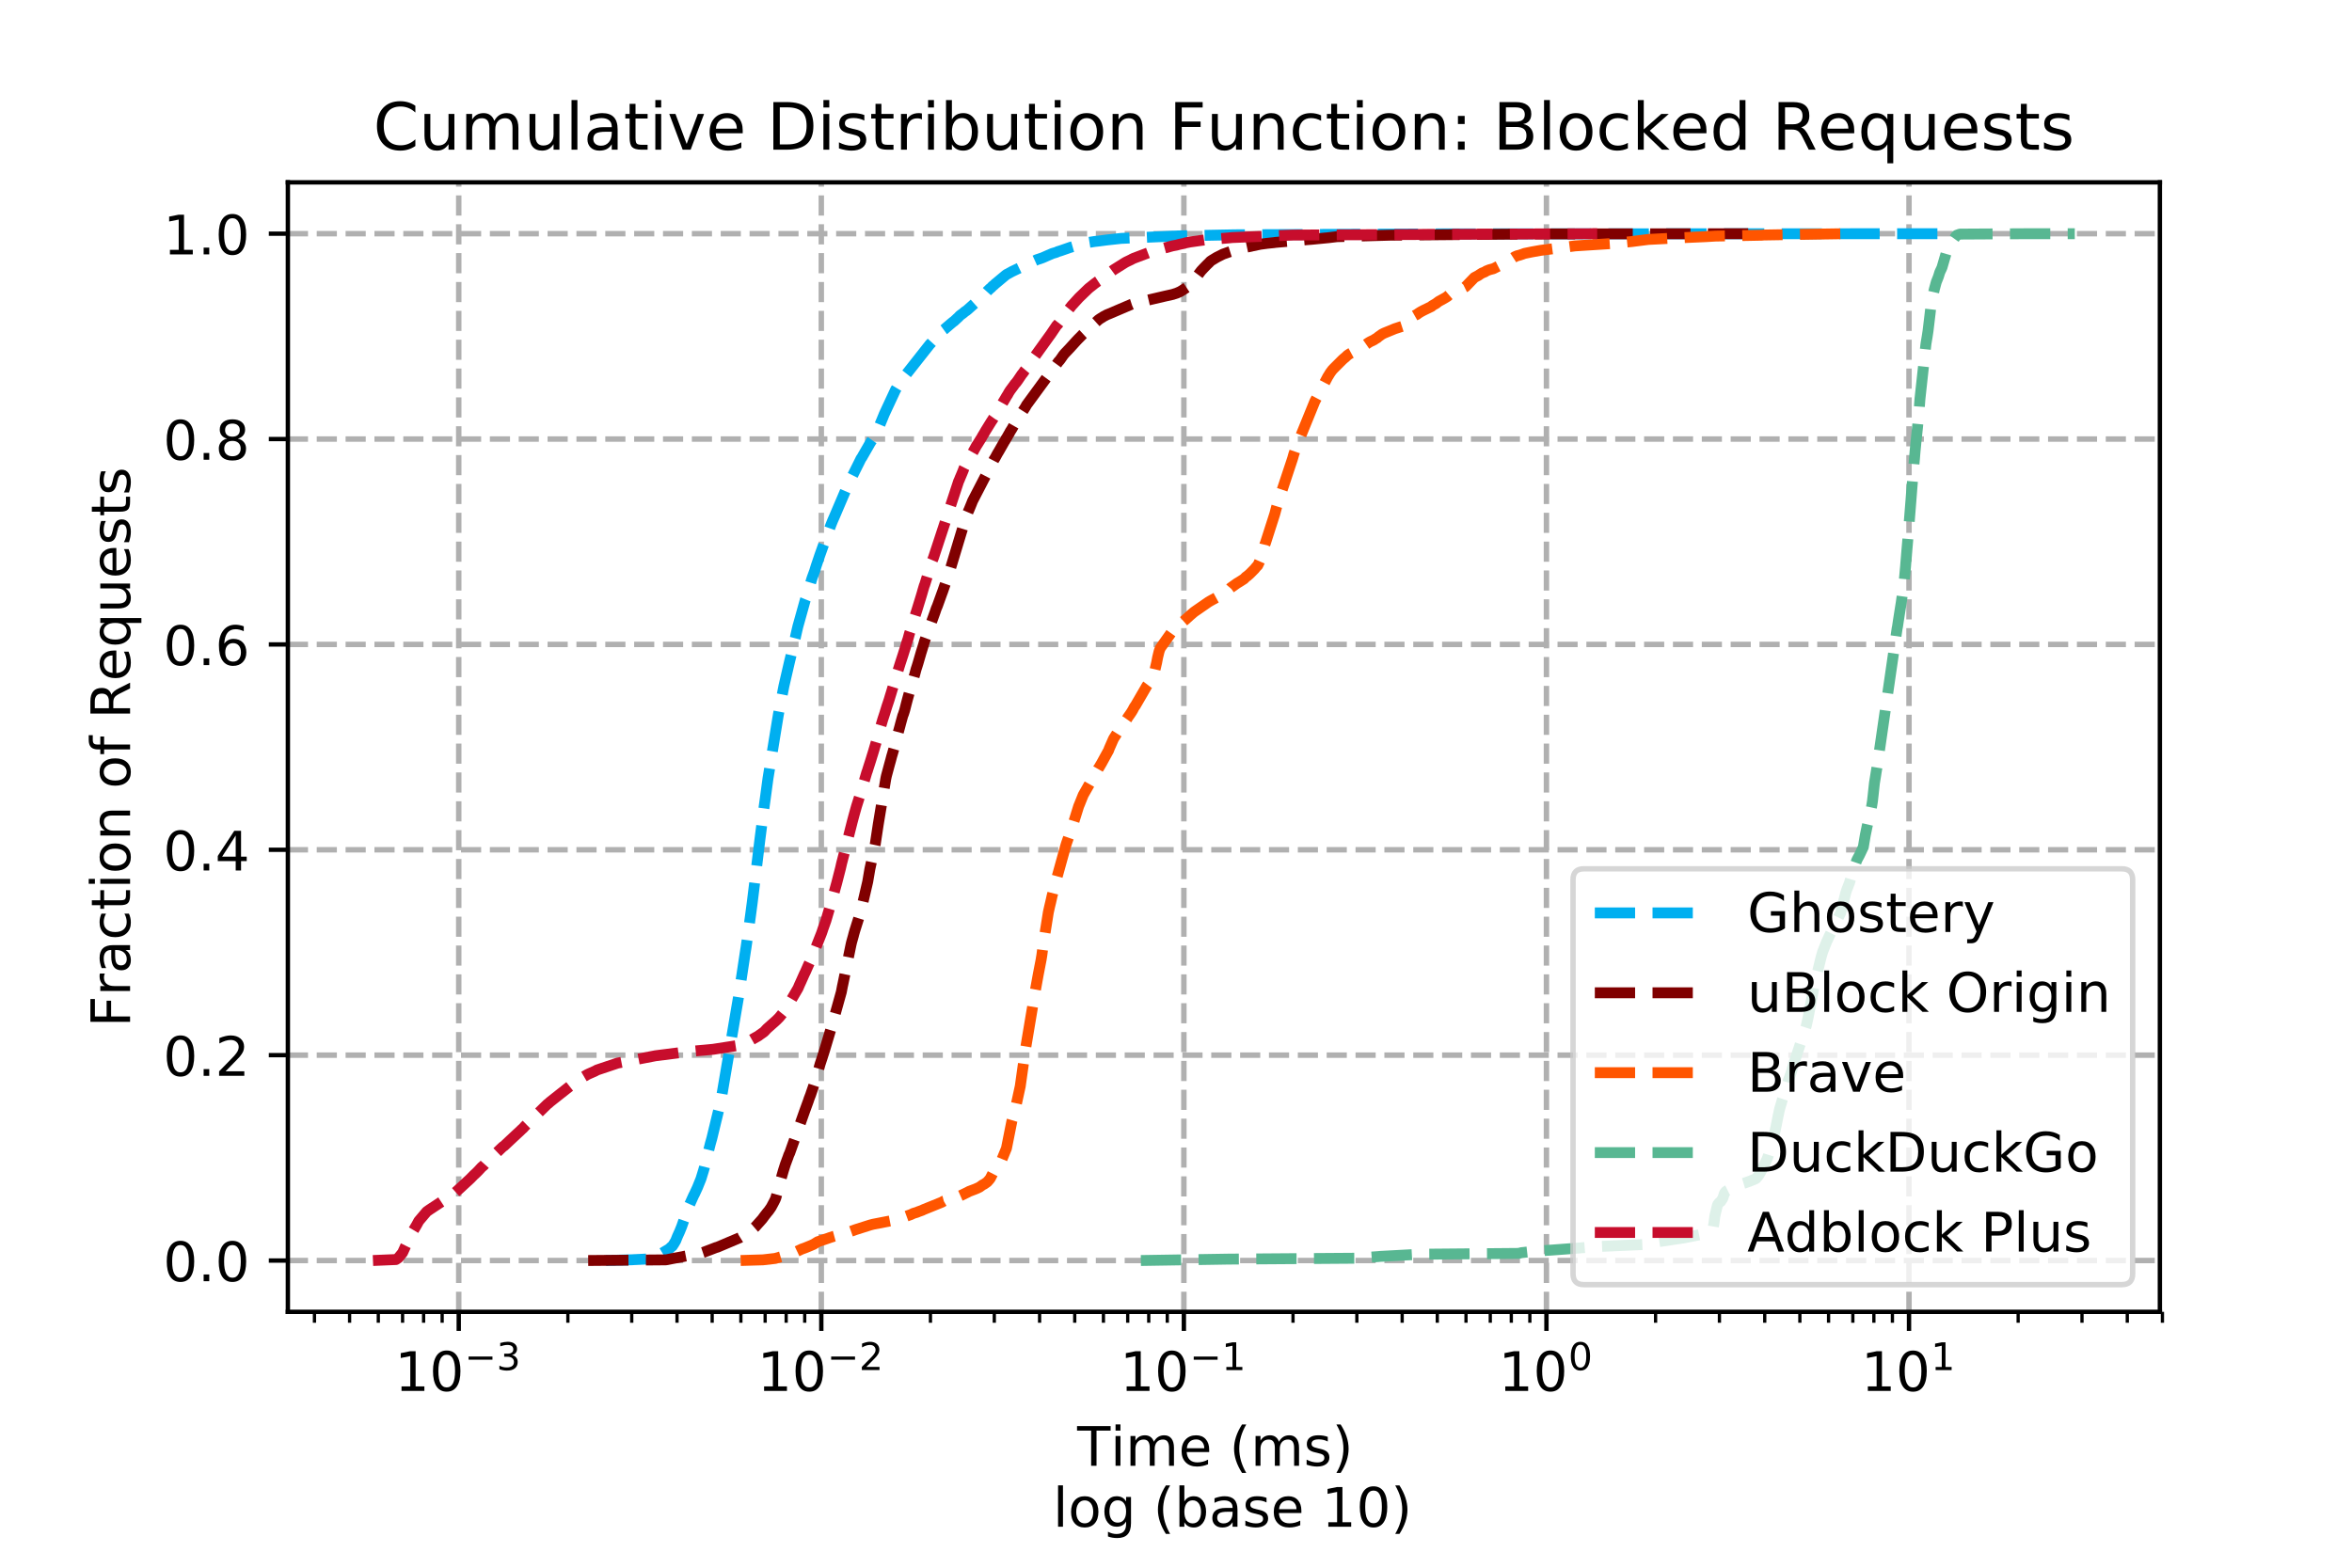 <?xml version="1.0" encoding="utf-8" standalone="no"?>
<!DOCTYPE svg PUBLIC "-//W3C//DTD SVG 1.1//EN"
  "http://www.w3.org/Graphics/SVG/1.1/DTD/svg11.dtd">
<!-- Created with matplotlib (https://matplotlib.org/) -->
<svg height="288pt" version="1.1" viewBox="0 0 432 288" width="432pt" xmlns="http://www.w3.org/2000/svg" xmlns:xlink="http://www.w3.org/1999/xlink">
 <defs>
  <style type="text/css">
*{stroke-linecap:butt;stroke-linejoin:round;}
  </style>
 </defs>
 <g id="figure_1">
  <g id="patch_1">
   <path d="M 0 288 
L 432 288 
L 432 0 
L 0 0 
z
" style="fill:#ffffff;"/>
  </g>
  <g id="axes_1">
   <g id="patch_2">
    <path d="M 52.875 241 
L 396.712 241 
L 396.712 33.5 
L 52.875 33.5 
z
" style="fill:#ffffff;"/>
   </g>
   <g id="matplotlib.axis_1">
    <g id="xtick_1">
     <g id="line2d_1">
      <path clip-path="url(#p5e1e082ad2)" d="M 84.258 241 
L 84.258 33.5 
" style="fill:none;stroke:#b0b0b0;stroke-dasharray:3.7,1.6;stroke-dashoffset:0;"/>
     </g>
     <g id="line2d_2">
      <defs>
       <path d="M 0 0 
L 0 3.5 
" id="m2efffb8098" style="stroke:#000000;stroke-width:0.8;"/>
      </defs>
      <g>
       <use style="stroke:#000000;stroke-width:0.8;" x="84.258" xlink:href="#m2efffb8098" y="241"/>
      </g>
     </g>
     <g id="text_1">
      <!-- $\mathdefault{10^{-3}}$ -->
      <defs>
       <path d="M 12.406 8.297 
L 28.516 8.297 
L 28.516 63.922 
L 10.984 60.406 
L 10.984 69.391 
L 28.422 72.906 
L 38.281 72.906 
L 38.281 8.297 
L 54.391 8.297 
L 54.391 0 
L 12.406 0 
z
" id="DejaVuSans-49"/>
       <path d="M 31.781 66.406 
Q 24.172 66.406 20.328 58.906 
Q 16.5 51.422 16.5 36.375 
Q 16.5 21.391 20.328 13.891 
Q 24.172 6.391 31.781 6.391 
Q 39.453 6.391 43.281 13.891 
Q 47.125 21.391 47.125 36.375 
Q 47.125 51.422 43.281 58.906 
Q 39.453 66.406 31.781 66.406 
z
M 31.781 74.219 
Q 44.047 74.219 50.516 64.516 
Q 56.984 54.828 56.984 36.375 
Q 56.984 17.969 50.516 8.266 
Q 44.047 -1.422 31.781 -1.422 
Q 19.531 -1.422 13.062 8.266 
Q 6.594 17.969 6.594 36.375 
Q 6.594 54.828 13.062 64.516 
Q 19.531 74.219 31.781 74.219 
z
" id="DejaVuSans-48"/>
       <path d="M 10.594 35.5 
L 73.188 35.5 
L 73.188 27.203 
L 10.594 27.203 
z
" id="DejaVuSans-8722"/>
       <path d="M 40.578 39.312 
Q 47.656 37.797 51.625 33 
Q 55.609 28.219 55.609 21.188 
Q 55.609 10.406 48.188 4.484 
Q 40.766 -1.422 27.094 -1.422 
Q 22.516 -1.422 17.656 -0.516 
Q 12.797 0.391 7.625 2.203 
L 7.625 11.719 
Q 11.719 9.328 16.594 8.109 
Q 21.484 6.891 26.812 6.891 
Q 36.078 6.891 40.938 10.547 
Q 45.797 14.203 45.797 21.188 
Q 45.797 27.641 41.281 31.266 
Q 36.766 34.906 28.719 34.906 
L 20.219 34.906 
L 20.219 43.016 
L 29.109 43.016 
Q 36.375 43.016 40.234 45.922 
Q 44.094 48.828 44.094 54.297 
Q 44.094 59.906 40.109 62.906 
Q 36.141 65.922 28.719 65.922 
Q 24.656 65.922 20.016 65.031 
Q 15.375 64.156 9.812 62.312 
L 9.812 71.094 
Q 15.438 72.656 20.344 73.438 
Q 25.25 74.219 29.594 74.219 
Q 40.828 74.219 47.359 69.109 
Q 53.906 64.016 53.906 55.328 
Q 53.906 49.266 50.438 45.094 
Q 46.969 40.922 40.578 39.312 
z
" id="DejaVuSans-51"/>
      </defs>
      <g transform="translate(72.508 255.598)scale(0.1 -0.1)">
       <use transform="translate(0 0.766)" xlink:href="#DejaVuSans-49"/>
       <use transform="translate(63.623 0.766)" xlink:href="#DejaVuSans-48"/>
       <use transform="translate(128.203 39.047)scale(0.7)" xlink:href="#DejaVuSans-8722"/>
       <use transform="translate(186.855 39.047)scale(0.7)" xlink:href="#DejaVuSans-51"/>
      </g>
     </g>
    </g>
    <g id="xtick_2">
     <g id="line2d_3">
      <path clip-path="url(#p5e1e082ad2)" d="M 150.852 241 
L 150.852 33.5 
" style="fill:none;stroke:#b0b0b0;stroke-dasharray:3.7,1.6;stroke-dashoffset:0;"/>
     </g>
     <g id="line2d_4">
      <g>
       <use style="stroke:#000000;stroke-width:0.8;" x="150.852" xlink:href="#m2efffb8098" y="241"/>
      </g>
     </g>
     <g id="text_2">
      <!-- $\mathdefault{10^{-2}}$ -->
      <defs>
       <path d="M 19.188 8.297 
L 53.609 8.297 
L 53.609 0 
L 7.328 0 
L 7.328 8.297 
Q 12.938 14.109 22.625 23.891 
Q 32.328 33.688 34.812 36.531 
Q 39.547 41.844 41.422 45.531 
Q 43.312 49.219 43.312 52.781 
Q 43.312 58.594 39.234 62.25 
Q 35.156 65.922 28.609 65.922 
Q 23.969 65.922 18.812 64.312 
Q 13.672 62.703 7.812 59.422 
L 7.812 69.391 
Q 13.766 71.781 18.938 73 
Q 24.125 74.219 28.422 74.219 
Q 39.75 74.219 46.484 68.547 
Q 53.219 62.891 53.219 53.422 
Q 53.219 48.922 51.531 44.891 
Q 49.859 40.875 45.406 35.406 
Q 44.188 33.984 37.641 27.219 
Q 31.109 20.453 19.188 8.297 
z
" id="DejaVuSans-50"/>
      </defs>
      <g transform="translate(139.102 255.598)scale(0.1 -0.1)">
       <use transform="translate(0 0.766)" xlink:href="#DejaVuSans-49"/>
       <use transform="translate(63.623 0.766)" xlink:href="#DejaVuSans-48"/>
       <use transform="translate(128.203 39.047)scale(0.7)" xlink:href="#DejaVuSans-8722"/>
       <use transform="translate(186.855 39.047)scale(0.7)" xlink:href="#DejaVuSans-50"/>
      </g>
     </g>
    </g>
    <g id="xtick_3">
     <g id="line2d_5">
      <path clip-path="url(#p5e1e082ad2)" d="M 217.446 241 
L 217.446 33.5 
" style="fill:none;stroke:#b0b0b0;stroke-dasharray:3.7,1.6;stroke-dashoffset:0;"/>
     </g>
     <g id="line2d_6">
      <g>
       <use style="stroke:#000000;stroke-width:0.8;" x="217.446" xlink:href="#m2efffb8098" y="241"/>
      </g>
     </g>
     <g id="text_3">
      <!-- $\mathdefault{10^{-1}}$ -->
      <g transform="translate(205.696 255.598)scale(0.1 -0.1)">
       <use transform="translate(0 0.684)" xlink:href="#DejaVuSans-49"/>
       <use transform="translate(63.623 0.684)" xlink:href="#DejaVuSans-48"/>
       <use transform="translate(128.203 38.966)scale(0.7)" xlink:href="#DejaVuSans-8722"/>
       <use transform="translate(186.855 38.966)scale(0.7)" xlink:href="#DejaVuSans-49"/>
      </g>
     </g>
    </g>
    <g id="xtick_4">
     <g id="line2d_7">
      <path clip-path="url(#p5e1e082ad2)" d="M 284.04 241 
L 284.04 33.5 
" style="fill:none;stroke:#b0b0b0;stroke-dasharray:3.7,1.6;stroke-dashoffset:0;"/>
     </g>
     <g id="line2d_8">
      <g>
       <use style="stroke:#000000;stroke-width:0.8;" x="284.04" xlink:href="#m2efffb8098" y="241"/>
      </g>
     </g>
     <g id="text_4">
      <!-- $\mathdefault{10^{0}}$ -->
      <g transform="translate(275.24 255.598)scale(0.1 -0.1)">
       <use transform="translate(0 0.766)" xlink:href="#DejaVuSans-49"/>
       <use transform="translate(63.623 0.766)" xlink:href="#DejaVuSans-48"/>
       <use transform="translate(128.203 39.047)scale(0.7)" xlink:href="#DejaVuSans-48"/>
      </g>
     </g>
    </g>
    <g id="xtick_5">
     <g id="line2d_9">
      <path clip-path="url(#p5e1e082ad2)" d="M 350.634 241 
L 350.634 33.5 
" style="fill:none;stroke:#b0b0b0;stroke-dasharray:3.7,1.6;stroke-dashoffset:0;"/>
     </g>
     <g id="line2d_10">
      <g>
       <use style="stroke:#000000;stroke-width:0.8;" x="350.634" xlink:href="#m2efffb8098" y="241"/>
      </g>
     </g>
     <g id="text_5">
      <!-- $\mathdefault{10^{1}}$ -->
      <g transform="translate(341.834 255.598)scale(0.1 -0.1)">
       <use transform="translate(0 0.684)" xlink:href="#DejaVuSans-49"/>
       <use transform="translate(63.623 0.684)" xlink:href="#DejaVuSans-48"/>
       <use transform="translate(128.203 38.966)scale(0.7)" xlink:href="#DejaVuSans-49"/>
      </g>
     </g>
    </g>
    <g id="xtick_6">
     <g id="line2d_11">
      <defs>
       <path d="M 0 0 
L 0 2 
" id="ma70e176bf3" style="stroke:#000000;stroke-width:0.6;"/>
      </defs>
      <g>
       <use style="stroke:#000000;stroke-width:0.6;" x="57.758" xlink:href="#ma70e176bf3" y="241"/>
      </g>
     </g>
    </g>
    <g id="xtick_7">
     <g id="line2d_12">
      <g>
       <use style="stroke:#000000;stroke-width:0.6;" x="64.211" xlink:href="#ma70e176bf3" y="241"/>
      </g>
     </g>
    </g>
    <g id="xtick_8">
     <g id="line2d_13">
      <g>
       <use style="stroke:#000000;stroke-width:0.6;" x="69.484" xlink:href="#ma70e176bf3" y="241"/>
      </g>
     </g>
    </g>
    <g id="xtick_9">
     <g id="line2d_14">
      <g>
       <use style="stroke:#000000;stroke-width:0.6;" x="73.943" xlink:href="#ma70e176bf3" y="241"/>
      </g>
     </g>
    </g>
    <g id="xtick_10">
     <g id="line2d_15">
      <g>
       <use style="stroke:#000000;stroke-width:0.6;" x="77.805" xlink:href="#ma70e176bf3" y="241"/>
      </g>
     </g>
    </g>
    <g id="xtick_11">
     <g id="line2d_16">
      <g>
       <use style="stroke:#000000;stroke-width:0.6;" x="81.211" xlink:href="#ma70e176bf3" y="241"/>
      </g>
     </g>
    </g>
    <g id="xtick_12">
     <g id="line2d_17">
      <g>
       <use style="stroke:#000000;stroke-width:0.6;" x="104.305" xlink:href="#ma70e176bf3" y="241"/>
      </g>
     </g>
    </g>
    <g id="xtick_13">
     <g id="line2d_18">
      <g>
       <use style="stroke:#000000;stroke-width:0.6;" x="116.032" xlink:href="#ma70e176bf3" y="241"/>
      </g>
     </g>
    </g>
    <g id="xtick_14">
     <g id="line2d_19">
      <g>
       <use style="stroke:#000000;stroke-width:0.6;" x="124.352" xlink:href="#ma70e176bf3" y="241"/>
      </g>
     </g>
    </g>
    <g id="xtick_15">
     <g id="line2d_20">
      <g>
       <use style="stroke:#000000;stroke-width:0.6;" x="130.805" xlink:href="#ma70e176bf3" y="241"/>
      </g>
     </g>
    </g>
    <g id="xtick_16">
     <g id="line2d_21">
      <g>
       <use style="stroke:#000000;stroke-width:0.6;" x="136.078" xlink:href="#ma70e176bf3" y="241"/>
      </g>
     </g>
    </g>
    <g id="xtick_17">
     <g id="line2d_22">
      <g>
       <use style="stroke:#000000;stroke-width:0.6;" x="140.537" xlink:href="#ma70e176bf3" y="241"/>
      </g>
     </g>
    </g>
    <g id="xtick_18">
     <g id="line2d_23">
      <g>
       <use style="stroke:#000000;stroke-width:0.6;" x="144.399" xlink:href="#ma70e176bf3" y="241"/>
      </g>
     </g>
    </g>
    <g id="xtick_19">
     <g id="line2d_24">
      <g>
       <use style="stroke:#000000;stroke-width:0.6;" x="147.805" xlink:href="#ma70e176bf3" y="241"/>
      </g>
     </g>
    </g>
    <g id="xtick_20">
     <g id="line2d_25">
      <g>
       <use style="stroke:#000000;stroke-width:0.6;" x="170.899" xlink:href="#ma70e176bf3" y="241"/>
      </g>
     </g>
    </g>
    <g id="xtick_21">
     <g id="line2d_26">
      <g>
       <use style="stroke:#000000;stroke-width:0.6;" x="182.626" xlink:href="#ma70e176bf3" y="241"/>
      </g>
     </g>
    </g>
    <g id="xtick_22">
     <g id="line2d_27">
      <g>
       <use style="stroke:#000000;stroke-width:0.6;" x="190.946" xlink:href="#ma70e176bf3" y="241"/>
      </g>
     </g>
    </g>
    <g id="xtick_23">
     <g id="line2d_28">
      <g>
       <use style="stroke:#000000;stroke-width:0.6;" x="197.399" xlink:href="#ma70e176bf3" y="241"/>
      </g>
     </g>
    </g>
    <g id="xtick_24">
     <g id="line2d_29">
      <g>
       <use style="stroke:#000000;stroke-width:0.6;" x="202.672" xlink:href="#ma70e176bf3" y="241"/>
      </g>
     </g>
    </g>
    <g id="xtick_25">
     <g id="line2d_30">
      <g>
       <use style="stroke:#000000;stroke-width:0.6;" x="207.131" xlink:href="#ma70e176bf3" y="241"/>
      </g>
     </g>
    </g>
    <g id="xtick_26">
     <g id="line2d_31">
      <g>
       <use style="stroke:#000000;stroke-width:0.6;" x="210.992" xlink:href="#ma70e176bf3" y="241"/>
      </g>
     </g>
    </g>
    <g id="xtick_27">
     <g id="line2d_32">
      <g>
       <use style="stroke:#000000;stroke-width:0.6;" x="214.399" xlink:href="#ma70e176bf3" y="241"/>
      </g>
     </g>
    </g>
    <g id="xtick_28">
     <g id="line2d_33">
      <g>
       <use style="stroke:#000000;stroke-width:0.6;" x="237.493" xlink:href="#ma70e176bf3" y="241"/>
      </g>
     </g>
    </g>
    <g id="xtick_29">
     <g id="line2d_34">
      <g>
       <use style="stroke:#000000;stroke-width:0.6;" x="249.219" xlink:href="#ma70e176bf3" y="241"/>
      </g>
     </g>
    </g>
    <g id="xtick_30">
     <g id="line2d_35">
      <g>
       <use style="stroke:#000000;stroke-width:0.6;" x="257.54" xlink:href="#ma70e176bf3" y="241"/>
      </g>
     </g>
    </g>
    <g id="xtick_31">
     <g id="line2d_36">
      <g>
       <use style="stroke:#000000;stroke-width:0.6;" x="263.993" xlink:href="#ma70e176bf3" y="241"/>
      </g>
     </g>
    </g>
    <g id="xtick_32">
     <g id="line2d_37">
      <g>
       <use style="stroke:#000000;stroke-width:0.6;" x="269.266" xlink:href="#ma70e176bf3" y="241"/>
      </g>
     </g>
    </g>
    <g id="xtick_33">
     <g id="line2d_38">
      <g>
       <use style="stroke:#000000;stroke-width:0.6;" x="273.724" xlink:href="#ma70e176bf3" y="241"/>
      </g>
     </g>
    </g>
    <g id="xtick_34">
     <g id="line2d_39">
      <g>
       <use style="stroke:#000000;stroke-width:0.6;" x="277.586" xlink:href="#ma70e176bf3" y="241"/>
      </g>
     </g>
    </g>
    <g id="xtick_35">
     <g id="line2d_40">
      <g>
       <use style="stroke:#000000;stroke-width:0.6;" x="280.993" xlink:href="#ma70e176bf3" y="241"/>
      </g>
     </g>
    </g>
    <g id="xtick_36">
     <g id="line2d_41">
      <g>
       <use style="stroke:#000000;stroke-width:0.6;" x="304.087" xlink:href="#ma70e176bf3" y="241"/>
      </g>
     </g>
    </g>
    <g id="xtick_37">
     <g id="line2d_42">
      <g>
       <use style="stroke:#000000;stroke-width:0.6;" x="315.813" xlink:href="#ma70e176bf3" y="241"/>
      </g>
     </g>
    </g>
    <g id="xtick_38">
     <g id="line2d_43">
      <g>
       <use style="stroke:#000000;stroke-width:0.6;" x="324.134" xlink:href="#ma70e176bf3" y="241"/>
      </g>
     </g>
    </g>
    <g id="xtick_39">
     <g id="line2d_44">
      <g>
       <use style="stroke:#000000;stroke-width:0.6;" x="330.587" xlink:href="#ma70e176bf3" y="241"/>
      </g>
     </g>
    </g>
    <g id="xtick_40">
     <g id="line2d_45">
      <g>
       <use style="stroke:#000000;stroke-width:0.6;" x="335.86" xlink:href="#ma70e176bf3" y="241"/>
      </g>
     </g>
    </g>
    <g id="xtick_41">
     <g id="line2d_46">
      <g>
       <use style="stroke:#000000;stroke-width:0.6;" x="340.318" xlink:href="#ma70e176bf3" y="241"/>
      </g>
     </g>
    </g>
    <g id="xtick_42">
     <g id="line2d_47">
      <g>
       <use style="stroke:#000000;stroke-width:0.6;" x="344.18" xlink:href="#ma70e176bf3" y="241"/>
      </g>
     </g>
    </g>
    <g id="xtick_43">
     <g id="line2d_48">
      <g>
       <use style="stroke:#000000;stroke-width:0.6;" x="347.587" xlink:href="#ma70e176bf3" y="241"/>
      </g>
     </g>
    </g>
    <g id="xtick_44">
     <g id="line2d_49">
      <g>
       <use style="stroke:#000000;stroke-width:0.6;" x="370.681" xlink:href="#ma70e176bf3" y="241"/>
      </g>
     </g>
    </g>
    <g id="xtick_45">
     <g id="line2d_50">
      <g>
       <use style="stroke:#000000;stroke-width:0.6;" x="382.407" xlink:href="#ma70e176bf3" y="241"/>
      </g>
     </g>
    </g>
    <g id="xtick_46">
     <g id="line2d_51">
      <g>
       <use style="stroke:#000000;stroke-width:0.6;" x="390.727" xlink:href="#ma70e176bf3" y="241"/>
      </g>
     </g>
    </g>
    <g id="xtick_47">
     <g id="line2d_52">
      <g>
       <use style="stroke:#000000;stroke-width:0.6;" x="397.181" xlink:href="#ma70e176bf3" y="241"/>
      </g>
     </g>
    </g>
    <g id="text_6">
     <!-- Time (ms)  -->
     <defs>
      <path d="M -0.297 72.906 
L 61.375 72.906 
L 61.375 64.594 
L 35.5 64.594 
L 35.5 0 
L 25.594 0 
L 25.594 64.594 
L -0.297 64.594 
z
" id="DejaVuSans-84"/>
      <path d="M 9.422 54.688 
L 18.406 54.688 
L 18.406 0 
L 9.422 0 
z
M 9.422 75.984 
L 18.406 75.984 
L 18.406 64.594 
L 9.422 64.594 
z
" id="DejaVuSans-105"/>
      <path d="M 52 44.188 
Q 55.375 50.25 60.062 53.125 
Q 64.75 56 71.094 56 
Q 79.641 56 84.281 50.016 
Q 88.922 44.047 88.922 33.016 
L 88.922 0 
L 79.891 0 
L 79.891 32.719 
Q 79.891 40.578 77.094 44.375 
Q 74.312 48.188 68.609 48.188 
Q 61.625 48.188 57.562 43.547 
Q 53.516 38.922 53.516 30.906 
L 53.516 0 
L 44.484 0 
L 44.484 32.719 
Q 44.484 40.625 41.703 44.406 
Q 38.922 48.188 33.109 48.188 
Q 26.219 48.188 22.156 43.531 
Q 18.109 38.875 18.109 30.906 
L 18.109 0 
L 9.078 0 
L 9.078 54.688 
L 18.109 54.688 
L 18.109 46.188 
Q 21.188 51.219 25.484 53.609 
Q 29.781 56 35.688 56 
Q 41.656 56 45.828 52.969 
Q 50 49.953 52 44.188 
z
" id="DejaVuSans-109"/>
      <path d="M 56.203 29.594 
L 56.203 25.203 
L 14.891 25.203 
Q 15.484 15.922 20.484 11.062 
Q 25.484 6.203 34.422 6.203 
Q 39.594 6.203 44.453 7.469 
Q 49.312 8.734 54.109 11.281 
L 54.109 2.781 
Q 49.266 0.734 44.188 -0.344 
Q 39.109 -1.422 33.891 -1.422 
Q 20.797 -1.422 13.156 6.188 
Q 5.516 13.812 5.516 26.812 
Q 5.516 40.234 12.766 48.109 
Q 20.016 56 32.328 56 
Q 43.359 56 49.781 48.891 
Q 56.203 41.797 56.203 29.594 
z
M 47.219 32.234 
Q 47.125 39.594 43.094 43.984 
Q 39.062 48.391 32.422 48.391 
Q 24.906 48.391 20.391 44.141 
Q 15.875 39.891 15.188 32.172 
z
" id="DejaVuSans-101"/>
      <path id="DejaVuSans-32"/>
      <path d="M 31 75.875 
Q 24.469 64.656 21.281 53.656 
Q 18.109 42.672 18.109 31.391 
Q 18.109 20.125 21.312 9.062 
Q 24.516 -2 31 -13.188 
L 23.188 -13.188 
Q 15.875 -1.703 12.234 9.375 
Q 8.594 20.453 8.594 31.391 
Q 8.594 42.281 12.203 53.312 
Q 15.828 64.359 23.188 75.875 
z
" id="DejaVuSans-40"/>
      <path d="M 44.281 53.078 
L 44.281 44.578 
Q 40.484 46.531 36.375 47.5 
Q 32.281 48.484 27.875 48.484 
Q 21.188 48.484 17.844 46.438 
Q 14.5 44.391 14.5 40.281 
Q 14.5 37.156 16.891 35.375 
Q 19.281 33.594 26.516 31.984 
L 29.594 31.297 
Q 39.156 29.25 43.188 25.516 
Q 47.219 21.781 47.219 15.094 
Q 47.219 7.469 41.188 3.016 
Q 35.156 -1.422 24.609 -1.422 
Q 20.219 -1.422 15.453 -0.562 
Q 10.688 0.297 5.422 2 
L 5.422 11.281 
Q 10.406 8.688 15.234 7.391 
Q 20.062 6.109 24.812 6.109 
Q 31.156 6.109 34.562 8.281 
Q 37.984 10.453 37.984 14.406 
Q 37.984 18.062 35.516 20.016 
Q 33.062 21.969 24.703 23.781 
L 21.578 24.516 
Q 13.234 26.266 9.516 29.906 
Q 5.812 33.547 5.812 39.891 
Q 5.812 47.609 11.281 51.797 
Q 16.75 56 26.812 56 
Q 31.781 56 36.172 55.266 
Q 40.578 54.547 44.281 53.078 
z
" id="DejaVuSans-115"/>
      <path d="M 8.016 75.875 
L 15.828 75.875 
Q 23.141 64.359 26.781 53.312 
Q 30.422 42.281 30.422 31.391 
Q 30.422 20.453 26.781 9.375 
Q 23.141 -1.703 15.828 -13.188 
L 8.016 -13.188 
Q 14.5 -2 17.703 9.062 
Q 20.906 20.125 20.906 31.391 
Q 20.906 42.672 17.703 53.656 
Q 14.5 64.656 8.016 75.875 
z
" id="DejaVuSans-41"/>
     </defs>
     <g transform="translate(197.852 269.277)scale(0.1 -0.1)">
      <use xlink:href="#DejaVuSans-84"/>
      <use x="61.037" xlink:href="#DejaVuSans-105"/>
      <use x="88.82" xlink:href="#DejaVuSans-109"/>
      <use x="186.232" xlink:href="#DejaVuSans-101"/>
      <use x="247.756" xlink:href="#DejaVuSans-32"/>
      <use x="279.543" xlink:href="#DejaVuSans-40"/>
      <use x="318.557" xlink:href="#DejaVuSans-109"/>
      <use x="415.969" xlink:href="#DejaVuSans-115"/>
      <use x="468.068" xlink:href="#DejaVuSans-41"/>
      <use x="507.082" xlink:href="#DejaVuSans-32"/>
     </g>
     <!--  log (base 10) -->
     <defs>
      <path d="M 9.422 75.984 
L 18.406 75.984 
L 18.406 0 
L 9.422 0 
z
" id="DejaVuSans-108"/>
      <path d="M 30.609 48.391 
Q 23.391 48.391 19.188 42.75 
Q 14.984 37.109 14.984 27.297 
Q 14.984 17.484 19.156 11.844 
Q 23.344 6.203 30.609 6.203 
Q 37.797 6.203 41.984 11.859 
Q 46.188 17.531 46.188 27.297 
Q 46.188 37.016 41.984 42.703 
Q 37.797 48.391 30.609 48.391 
z
M 30.609 56 
Q 42.328 56 49.016 48.375 
Q 55.719 40.766 55.719 27.297 
Q 55.719 13.875 49.016 6.219 
Q 42.328 -1.422 30.609 -1.422 
Q 18.844 -1.422 12.172 6.219 
Q 5.516 13.875 5.516 27.297 
Q 5.516 40.766 12.172 48.375 
Q 18.844 56 30.609 56 
z
" id="DejaVuSans-111"/>
      <path d="M 45.406 27.984 
Q 45.406 37.75 41.375 43.109 
Q 37.359 48.484 30.078 48.484 
Q 22.859 48.484 18.828 43.109 
Q 14.797 37.75 14.797 27.984 
Q 14.797 18.266 18.828 12.891 
Q 22.859 7.516 30.078 7.516 
Q 37.359 7.516 41.375 12.891 
Q 45.406 18.266 45.406 27.984 
z
M 54.391 6.781 
Q 54.391 -7.172 48.188 -13.984 
Q 42 -20.797 29.203 -20.797 
Q 24.469 -20.797 20.266 -20.094 
Q 16.062 -19.391 12.109 -17.922 
L 12.109 -9.188 
Q 16.062 -11.328 19.922 -12.344 
Q 23.781 -13.375 27.781 -13.375 
Q 36.625 -13.375 41.016 -8.766 
Q 45.406 -4.156 45.406 5.172 
L 45.406 9.625 
Q 42.625 4.781 38.281 2.391 
Q 33.938 0 27.875 0 
Q 17.828 0 11.672 7.656 
Q 5.516 15.328 5.516 27.984 
Q 5.516 40.672 11.672 48.328 
Q 17.828 56 27.875 56 
Q 33.938 56 38.281 53.609 
Q 42.625 51.219 45.406 46.391 
L 45.406 54.688 
L 54.391 54.688 
z
" id="DejaVuSans-103"/>
      <path d="M 48.688 27.297 
Q 48.688 37.203 44.609 42.844 
Q 40.531 48.484 33.406 48.484 
Q 26.266 48.484 22.188 42.844 
Q 18.109 37.203 18.109 27.297 
Q 18.109 17.391 22.188 11.75 
Q 26.266 6.109 33.406 6.109 
Q 40.531 6.109 44.609 11.75 
Q 48.688 17.391 48.688 27.297 
z
M 18.109 46.391 
Q 20.953 51.266 25.266 53.625 
Q 29.594 56 35.594 56 
Q 45.562 56 51.781 48.094 
Q 58.016 40.188 58.016 27.297 
Q 58.016 14.406 51.781 6.484 
Q 45.562 -1.422 35.594 -1.422 
Q 29.594 -1.422 25.266 0.953 
Q 20.953 3.328 18.109 8.203 
L 18.109 0 
L 9.078 0 
L 9.078 75.984 
L 18.109 75.984 
z
" id="DejaVuSans-98"/>
      <path d="M 34.281 27.484 
Q 23.391 27.484 19.188 25 
Q 14.984 22.516 14.984 16.5 
Q 14.984 11.719 18.141 8.906 
Q 21.297 6.109 26.703 6.109 
Q 34.188 6.109 38.703 11.406 
Q 43.219 16.703 43.219 25.484 
L 43.219 27.484 
z
M 52.203 31.203 
L 52.203 0 
L 43.219 0 
L 43.219 8.297 
Q 40.141 3.328 35.547 0.953 
Q 30.953 -1.422 24.312 -1.422 
Q 15.922 -1.422 10.953 3.297 
Q 6 8.016 6 15.922 
Q 6 25.141 12.172 29.828 
Q 18.359 34.516 30.609 34.516 
L 43.219 34.516 
L 43.219 35.406 
Q 43.219 41.609 39.141 45 
Q 35.062 48.391 27.688 48.391 
Q 23 48.391 18.547 47.266 
Q 14.109 46.141 10.016 43.891 
L 10.016 52.203 
Q 14.938 54.109 19.578 55.047 
Q 24.219 56 28.609 56 
Q 40.484 56 46.344 49.844 
Q 52.203 43.703 52.203 31.203 
z
" id="DejaVuSans-97"/>
     </defs>
     <g transform="translate(190.22 280.474)scale(0.1 -0.1)">
      <use xlink:href="#DejaVuSans-32"/>
      <use x="31.787" xlink:href="#DejaVuSans-108"/>
      <use x="59.57" xlink:href="#DejaVuSans-111"/>
      <use x="120.752" xlink:href="#DejaVuSans-103"/>
      <use x="184.229" xlink:href="#DejaVuSans-32"/>
      <use x="216.016" xlink:href="#DejaVuSans-40"/>
      <use x="255.029" xlink:href="#DejaVuSans-98"/>
      <use x="318.506" xlink:href="#DejaVuSans-97"/>
      <use x="379.785" xlink:href="#DejaVuSans-115"/>
      <use x="431.885" xlink:href="#DejaVuSans-101"/>
      <use x="493.408" xlink:href="#DejaVuSans-32"/>
      <use x="525.195" xlink:href="#DejaVuSans-49"/>
      <use x="588.818" xlink:href="#DejaVuSans-48"/>
      <use x="652.441" xlink:href="#DejaVuSans-41"/>
     </g>
    </g>
   </g>
   <g id="matplotlib.axis_2">
    <g id="ytick_1">
     <g id="line2d_53">
      <path clip-path="url(#p5e1e082ad2)" d="M 52.875 231.572 
L 396.712 231.572 
" style="fill:none;stroke:#b0b0b0;stroke-dasharray:3.7,1.6;stroke-dashoffset:0;"/>
     </g>
     <g id="line2d_54">
      <defs>
       <path d="M 0 0 
L -3.5 0 
" id="m2014fe7803" style="stroke:#000000;stroke-width:0.8;"/>
      </defs>
      <g>
       <use style="stroke:#000000;stroke-width:0.8;" x="52.875" xlink:href="#m2014fe7803" y="231.572"/>
      </g>
     </g>
     <g id="text_7">
      <!-- 0.0 -->
      <defs>
       <path d="M 10.688 12.406 
L 21 12.406 
L 21 0 
L 10.688 0 
z
" id="DejaVuSans-46"/>
      </defs>
      <g transform="translate(29.972 235.371)scale(0.1 -0.1)">
       <use xlink:href="#DejaVuSans-48"/>
       <use x="63.623" xlink:href="#DejaVuSans-46"/>
       <use x="95.41" xlink:href="#DejaVuSans-48"/>
      </g>
     </g>
    </g>
    <g id="ytick_2">
     <g id="line2d_55">
      <path clip-path="url(#p5e1e082ad2)" d="M 52.875 193.844 
L 396.712 193.844 
" style="fill:none;stroke:#b0b0b0;stroke-dasharray:3.7,1.6;stroke-dashoffset:0;"/>
     </g>
     <g id="line2d_56">
      <g>
       <use style="stroke:#000000;stroke-width:0.8;" x="52.875" xlink:href="#m2014fe7803" y="193.844"/>
      </g>
     </g>
     <g id="text_8">
      <!-- 0.2 -->
      <g transform="translate(29.972 197.643)scale(0.1 -0.1)">
       <use xlink:href="#DejaVuSans-48"/>
       <use x="63.623" xlink:href="#DejaVuSans-46"/>
       <use x="95.41" xlink:href="#DejaVuSans-50"/>
      </g>
     </g>
    </g>
    <g id="ytick_3">
     <g id="line2d_57">
      <path clip-path="url(#p5e1e082ad2)" d="M 52.875 156.116 
L 396.712 156.116 
" style="fill:none;stroke:#b0b0b0;stroke-dasharray:3.7,1.6;stroke-dashoffset:0;"/>
     </g>
     <g id="line2d_58">
      <g>
       <use style="stroke:#000000;stroke-width:0.8;" x="52.875" xlink:href="#m2014fe7803" y="156.116"/>
      </g>
     </g>
     <g id="text_9">
      <!-- 0.4 -->
      <defs>
       <path d="M 37.797 64.312 
L 12.891 25.391 
L 37.797 25.391 
z
M 35.203 72.906 
L 47.609 72.906 
L 47.609 25.391 
L 58.016 25.391 
L 58.016 17.188 
L 47.609 17.188 
L 47.609 0 
L 37.797 0 
L 37.797 17.188 
L 4.891 17.188 
L 4.891 26.703 
z
" id="DejaVuSans-52"/>
      </defs>
      <g transform="translate(29.972 159.915)scale(0.1 -0.1)">
       <use xlink:href="#DejaVuSans-48"/>
       <use x="63.623" xlink:href="#DejaVuSans-46"/>
       <use x="95.41" xlink:href="#DejaVuSans-52"/>
      </g>
     </g>
    </g>
    <g id="ytick_4">
     <g id="line2d_59">
      <path clip-path="url(#p5e1e082ad2)" d="M 52.875 118.388 
L 396.712 118.388 
" style="fill:none;stroke:#b0b0b0;stroke-dasharray:3.7,1.6;stroke-dashoffset:0;"/>
     </g>
     <g id="line2d_60">
      <g>
       <use style="stroke:#000000;stroke-width:0.8;" x="52.875" xlink:href="#m2014fe7803" y="118.388"/>
      </g>
     </g>
     <g id="text_10">
      <!-- 0.6 -->
      <defs>
       <path d="M 33.016 40.375 
Q 26.375 40.375 22.484 35.828 
Q 18.609 31.297 18.609 23.391 
Q 18.609 15.531 22.484 10.953 
Q 26.375 6.391 33.016 6.391 
Q 39.656 6.391 43.531 10.953 
Q 47.406 15.531 47.406 23.391 
Q 47.406 31.297 43.531 35.828 
Q 39.656 40.375 33.016 40.375 
z
M 52.594 71.297 
L 52.594 62.312 
Q 48.875 64.062 45.094 64.984 
Q 41.312 65.922 37.594 65.922 
Q 27.828 65.922 22.672 59.328 
Q 17.531 52.734 16.797 39.406 
Q 19.672 43.656 24.016 45.922 
Q 28.375 48.188 33.594 48.188 
Q 44.578 48.188 50.953 41.516 
Q 57.328 34.859 57.328 23.391 
Q 57.328 12.156 50.688 5.359 
Q 44.047 -1.422 33.016 -1.422 
Q 20.359 -1.422 13.672 8.266 
Q 6.984 17.969 6.984 36.375 
Q 6.984 53.656 15.188 63.938 
Q 23.391 74.219 37.203 74.219 
Q 40.922 74.219 44.703 73.484 
Q 48.484 72.75 52.594 71.297 
z
" id="DejaVuSans-54"/>
      </defs>
      <g transform="translate(29.972 122.187)scale(0.1 -0.1)">
       <use xlink:href="#DejaVuSans-48"/>
       <use x="63.623" xlink:href="#DejaVuSans-46"/>
       <use x="95.41" xlink:href="#DejaVuSans-54"/>
      </g>
     </g>
    </g>
    <g id="ytick_5">
     <g id="line2d_61">
      <path clip-path="url(#p5e1e082ad2)" d="M 52.875 80.66 
L 396.712 80.66 
" style="fill:none;stroke:#b0b0b0;stroke-dasharray:3.7,1.6;stroke-dashoffset:0;"/>
     </g>
     <g id="line2d_62">
      <g>
       <use style="stroke:#000000;stroke-width:0.8;" x="52.875" xlink:href="#m2014fe7803" y="80.66"/>
      </g>
     </g>
     <g id="text_11">
      <!-- 0.8 -->
      <defs>
       <path d="M 31.781 34.625 
Q 24.75 34.625 20.719 30.859 
Q 16.703 27.094 16.703 20.516 
Q 16.703 13.922 20.719 10.156 
Q 24.75 6.391 31.781 6.391 
Q 38.812 6.391 42.859 10.172 
Q 46.922 13.969 46.922 20.516 
Q 46.922 27.094 42.891 30.859 
Q 38.875 34.625 31.781 34.625 
z
M 21.922 38.812 
Q 15.578 40.375 12.031 44.719 
Q 8.5 49.078 8.5 55.328 
Q 8.5 64.062 14.719 69.141 
Q 20.953 74.219 31.781 74.219 
Q 42.672 74.219 48.875 69.141 
Q 55.078 64.062 55.078 55.328 
Q 55.078 49.078 51.531 44.719 
Q 48 40.375 41.703 38.812 
Q 48.828 37.156 52.797 32.312 
Q 56.781 27.484 56.781 20.516 
Q 56.781 9.906 50.312 4.234 
Q 43.844 -1.422 31.781 -1.422 
Q 19.734 -1.422 13.25 4.234 
Q 6.781 9.906 6.781 20.516 
Q 6.781 27.484 10.781 32.312 
Q 14.797 37.156 21.922 38.812 
z
M 18.312 54.391 
Q 18.312 48.734 21.844 45.562 
Q 25.391 42.391 31.781 42.391 
Q 38.141 42.391 41.719 45.562 
Q 45.312 48.734 45.312 54.391 
Q 45.312 60.062 41.719 63.234 
Q 38.141 66.406 31.781 66.406 
Q 25.391 66.406 21.844 63.234 
Q 18.312 60.062 18.312 54.391 
z
" id="DejaVuSans-56"/>
      </defs>
      <g transform="translate(29.972 84.459)scale(0.1 -0.1)">
       <use xlink:href="#DejaVuSans-48"/>
       <use x="63.623" xlink:href="#DejaVuSans-46"/>
       <use x="95.41" xlink:href="#DejaVuSans-56"/>
      </g>
     </g>
    </g>
    <g id="ytick_6">
     <g id="line2d_63">
      <path clip-path="url(#p5e1e082ad2)" d="M 52.875 42.932 
L 396.712 42.932 
" style="fill:none;stroke:#b0b0b0;stroke-dasharray:3.7,1.6;stroke-dashoffset:0;"/>
     </g>
     <g id="line2d_64">
      <g>
       <use style="stroke:#000000;stroke-width:0.8;" x="52.875" xlink:href="#m2014fe7803" y="42.932"/>
      </g>
     </g>
     <g id="text_12">
      <!-- 1.0 -->
      <g transform="translate(29.972 46.731)scale(0.1 -0.1)">
       <use xlink:href="#DejaVuSans-49"/>
       <use x="63.623" xlink:href="#DejaVuSans-46"/>
       <use x="95.41" xlink:href="#DejaVuSans-48"/>
      </g>
     </g>
    </g>
    <g id="text_13">
     <!-- Fraction of Requests -->
     <defs>
      <path d="M 9.812 72.906 
L 51.703 72.906 
L 51.703 64.594 
L 19.672 64.594 
L 19.672 43.109 
L 48.578 43.109 
L 48.578 34.812 
L 19.672 34.812 
L 19.672 0 
L 9.812 0 
z
" id="DejaVuSans-70"/>
      <path d="M 41.109 46.297 
Q 39.594 47.172 37.812 47.578 
Q 36.031 48 33.891 48 
Q 26.266 48 22.188 43.047 
Q 18.109 38.094 18.109 28.812 
L 18.109 0 
L 9.078 0 
L 9.078 54.688 
L 18.109 54.688 
L 18.109 46.188 
Q 20.953 51.172 25.484 53.578 
Q 30.031 56 36.531 56 
Q 37.453 56 38.578 55.875 
Q 39.703 55.766 41.062 55.516 
z
" id="DejaVuSans-114"/>
      <path d="M 48.781 52.594 
L 48.781 44.188 
Q 44.969 46.297 41.141 47.344 
Q 37.312 48.391 33.406 48.391 
Q 24.656 48.391 19.812 42.844 
Q 14.984 37.312 14.984 27.297 
Q 14.984 17.281 19.812 11.734 
Q 24.656 6.203 33.406 6.203 
Q 37.312 6.203 41.141 7.25 
Q 44.969 8.297 48.781 10.406 
L 48.781 2.094 
Q 45.016 0.344 40.984 -0.531 
Q 36.969 -1.422 32.422 -1.422 
Q 20.062 -1.422 12.781 6.344 
Q 5.516 14.109 5.516 27.297 
Q 5.516 40.672 12.859 48.328 
Q 20.219 56 33.016 56 
Q 37.156 56 41.109 55.141 
Q 45.062 54.297 48.781 52.594 
z
" id="DejaVuSans-99"/>
      <path d="M 18.312 70.219 
L 18.312 54.688 
L 36.812 54.688 
L 36.812 47.703 
L 18.312 47.703 
L 18.312 18.016 
Q 18.312 11.328 20.141 9.422 
Q 21.969 7.516 27.594 7.516 
L 36.812 7.516 
L 36.812 0 
L 27.594 0 
Q 17.188 0 13.234 3.875 
Q 9.281 7.766 9.281 18.016 
L 9.281 47.703 
L 2.688 47.703 
L 2.688 54.688 
L 9.281 54.688 
L 9.281 70.219 
z
" id="DejaVuSans-116"/>
      <path d="M 54.891 33.016 
L 54.891 0 
L 45.906 0 
L 45.906 32.719 
Q 45.906 40.484 42.875 44.328 
Q 39.844 48.188 33.797 48.188 
Q 26.516 48.188 22.312 43.547 
Q 18.109 38.922 18.109 30.906 
L 18.109 0 
L 9.078 0 
L 9.078 54.688 
L 18.109 54.688 
L 18.109 46.188 
Q 21.344 51.125 25.703 53.562 
Q 30.078 56 35.797 56 
Q 45.219 56 50.047 50.172 
Q 54.891 44.344 54.891 33.016 
z
" id="DejaVuSans-110"/>
      <path d="M 37.109 75.984 
L 37.109 68.5 
L 28.516 68.5 
Q 23.688 68.5 21.797 66.547 
Q 19.922 64.594 19.922 59.516 
L 19.922 54.688 
L 34.719 54.688 
L 34.719 47.703 
L 19.922 47.703 
L 19.922 0 
L 10.891 0 
L 10.891 47.703 
L 2.297 47.703 
L 2.297 54.688 
L 10.891 54.688 
L 10.891 58.5 
Q 10.891 67.625 15.141 71.797 
Q 19.391 75.984 28.609 75.984 
z
" id="DejaVuSans-102"/>
      <path d="M 44.391 34.188 
Q 47.562 33.109 50.562 29.594 
Q 53.562 26.078 56.594 19.922 
L 66.609 0 
L 56 0 
L 46.688 18.703 
Q 43.062 26.031 39.672 28.422 
Q 36.281 30.812 30.422 30.812 
L 19.672 30.812 
L 19.672 0 
L 9.812 0 
L 9.812 72.906 
L 32.078 72.906 
Q 44.578 72.906 50.734 67.672 
Q 56.891 62.453 56.891 51.906 
Q 56.891 45.016 53.688 40.469 
Q 50.484 35.938 44.391 34.188 
z
M 19.672 64.797 
L 19.672 38.922 
L 32.078 38.922 
Q 39.203 38.922 42.844 42.219 
Q 46.484 45.516 46.484 51.906 
Q 46.484 58.297 42.844 61.547 
Q 39.203 64.797 32.078 64.797 
z
" id="DejaVuSans-82"/>
      <path d="M 14.797 27.297 
Q 14.797 17.391 18.875 11.75 
Q 22.953 6.109 30.078 6.109 
Q 37.203 6.109 41.297 11.75 
Q 45.406 17.391 45.406 27.297 
Q 45.406 37.203 41.297 42.844 
Q 37.203 48.484 30.078 48.484 
Q 22.953 48.484 18.875 42.844 
Q 14.797 37.203 14.797 27.297 
z
M 45.406 8.203 
Q 42.578 3.328 38.25 0.953 
Q 33.938 -1.422 27.875 -1.422 
Q 17.969 -1.422 11.734 6.484 
Q 5.516 14.406 5.516 27.297 
Q 5.516 40.188 11.734 48.094 
Q 17.969 56 27.875 56 
Q 33.938 56 38.25 53.625 
Q 42.578 51.266 45.406 46.391 
L 45.406 54.688 
L 54.391 54.688 
L 54.391 -20.797 
L 45.406 -20.797 
z
" id="DejaVuSans-113"/>
      <path d="M 8.5 21.578 
L 8.5 54.688 
L 17.484 54.688 
L 17.484 21.922 
Q 17.484 14.156 20.5 10.266 
Q 23.531 6.391 29.594 6.391 
Q 36.859 6.391 41.078 11.031 
Q 45.312 15.672 45.312 23.688 
L 45.312 54.688 
L 54.297 54.688 
L 54.297 0 
L 45.312 0 
L 45.312 8.406 
Q 42.047 3.422 37.719 1 
Q 33.406 -1.422 27.688 -1.422 
Q 18.266 -1.422 13.375 4.438 
Q 8.5 10.297 8.5 21.578 
z
M 31.109 56 
z
" id="DejaVuSans-117"/>
     </defs>
     <g transform="translate(23.892 188.701)rotate(-90)scale(0.1 -0.1)">
      <use xlink:href="#DejaVuSans-70"/>
      <use x="57.41" xlink:href="#DejaVuSans-114"/>
      <use x="98.523" xlink:href="#DejaVuSans-97"/>
      <use x="159.803" xlink:href="#DejaVuSans-99"/>
      <use x="214.783" xlink:href="#DejaVuSans-116"/>
      <use x="253.992" xlink:href="#DejaVuSans-105"/>
      <use x="281.775" xlink:href="#DejaVuSans-111"/>
      <use x="342.957" xlink:href="#DejaVuSans-110"/>
      <use x="406.336" xlink:href="#DejaVuSans-32"/>
      <use x="438.123" xlink:href="#DejaVuSans-111"/>
      <use x="499.305" xlink:href="#DejaVuSans-102"/>
      <use x="534.51" xlink:href="#DejaVuSans-32"/>
      <use x="566.297" xlink:href="#DejaVuSans-82"/>
      <use x="635.717" xlink:href="#DejaVuSans-101"/>
      <use x="697.24" xlink:href="#DejaVuSans-113"/>
      <use x="760.717" xlink:href="#DejaVuSans-117"/>
      <use x="824.096" xlink:href="#DejaVuSans-101"/>
      <use x="885.619" xlink:href="#DejaVuSans-115"/>
      <use x="937.719" xlink:href="#DejaVuSans-116"/>
      <use x="976.928" xlink:href="#DejaVuSans-115"/>
     </g>
    </g>
   </g>
   <g id="line2d_65">
    <path clip-path="url(#p5e1e082ad2)" d="M 111.297 231.568 
L 116.137 231.431 
L 116.205 231.422 
L 118.771 231.298 
L 120.539 230.822 
L 120.843 230.672 
L 122.952 229.409 
L 123.261 229.091 
L 123.493 228.937 
L 123.826 228.42 
L 124.119 227.917 
L 124.395 227.215 
L 124.554 226.858 
L 124.832 226.248 
L 125.207 225.321 
L 126.43 221.829 
L 126.477 221.688 
L 126.698 221.194 
L 127.416 219.6 
L 127.532 219.397 
L 128.103 218.161 
L 128.75 216.558 
L 129.23 214.996 
L 129.279 214.824 
L 129.371 214.501 
L 130.474 210.087 
L 130.742 209.142 
L 131.929 204.233 
L 132.112 203.514 
L 132.6 201.112 
L 135.656 183.101 
L 136.975 174.378 
L 137.003 174.237 
L 137.43 171.257 
L 137.85 168.193 
L 138.166 165.805 
L 138.611 162.181 
L 139.231 157.069 
L 139.575 154.217 
L 140.263 148.84 
L 140.574 146.602 
L 141.061 142.982 
L 142.961 131.306 
L 143.048 130.833 
L 143.991 125.995 
L 145.088 121.245 
L 145.159 120.98 
L 145.352 120.159 
L 145.633 118.866 
L 146.074 117.193 
L 146.114 116.976 
L 146.376 115.815 
L 146.557 115.043 
L 146.758 114.336 
L 147.911 110.204 
L 147.984 110.023 
L 148.397 108.558 
L 148.788 107.392 
L 148.887 107.079 
L 149.069 106.461 
L 149.189 106.099 
L 149.496 105.26 
L 149.644 104.854 
L 149.903 103.993 
L 150.034 103.614 
L 150.188 103.159 
L 150.409 102.505 
L 150.538 102.113 
L 151.986 98.06 
L 152.067 97.892 
L 152.294 97.327 
L 152.559 96.59 
L 152.768 96.056 
L 152.928 95.659 
L 153.302 94.811 
L 155.294 90.145 
L 155.386 89.968 
L 155.688 89.288 
L 155.898 88.865 
L 156.477 87.607 
L 157.96 84.631 
L 158.131 84.278 
L 158.286 84.062 
L 158.42 83.841 
L 158.522 83.647 
L 158.686 83.373 
L 158.803 83.166 
L 159.677 81.647 
L 159.768 81.475 
L 160.05 81.025 
L 160.42 80.504 
L 160.619 80.133 
L 160.754 79.903 
L 160.9 79.669 
L 161.061 79.347 
L 162.151 76.716 
L 162.403 76.094 
L 164.525 71.533 
L 164.645 71.366 
L 165.014 70.752 
L 165.815 69.582 
L 165.98 69.278 
L 166.263 68.991 
L 166.486 68.717 
L 170.779 63.274 
L 170.928 63.119 
L 171.18 62.841 
L 171.354 62.656 
L 171.926 61.958 
L 172.117 61.808 
L 172.321 61.636 
L 172.491 61.451 
L 172.689 61.252 
L 173.134 60.731 
L 173.418 60.524 
L 173.561 60.4 
L 173.791 60.197 
L 174.535 59.561 
L 175.026 59.151 
L 175.266 58.983 
L 175.424 58.828 
L 175.674 58.599 
L 175.829 58.449 
L 176.043 58.263 
L 176.194 58.087 
L 176.346 57.941 
L 176.543 57.795 
L 176.818 57.597 
L 177.034 57.425 
L 177.198 57.275 
L 177.486 57.085 
L 177.715 56.904 
L 179.852 54.992 
L 179.975 54.842 
L 180.435 54.387 
L 180.841 54.048 
L 181.407 53.416 
L 181.605 53.244 
L 181.785 53.045 
L 181.9 52.966 
L 182.088 52.811 
L 182.303 52.56 
L 182.509 52.414 
L 182.691 52.251 
L 182.823 52.11 
L 183.012 51.973 
L 183.132 51.867 
L 184.691 50.564 
L 184.932 50.388 
L 185.055 50.335 
L 185.808 49.916 
L 186.102 49.774 
L 189.532 48.128 
L 190.098 47.872 
L 190.398 47.726 
L 191.446 47.373 
L 191.838 47.205 
L 192.561 46.883 
L 193.297 46.565 
L 193.952 46.375 
L 194.069 46.327 
L 194.314 46.216 
L 194.792 46.071 
L 196.335 45.532 
L 196.445 45.492 
L 196.658 45.422 
L 197.184 45.272 
L 197.301 45.219 
L 198.168 44.998 
L 198.337 44.94 
L 198.799 44.804 
L 199.862 44.552 
L 201.029 44.367 
L 201.788 44.283 
L 203.286 44.084 
L 205.921 43.797 
L 216.318 43.338 
L 224.629 43.175 
L 226.832 43.135 
L 266.176 42.963 
L 358.624 42.932 
L 358.624 42.932 
" style="fill:none;stroke:#00aff0;stroke-dasharray:7.4,3.2;stroke-dashoffset:0;stroke-width:2;"/>
   </g>
   <g id="line2d_66">
    <path clip-path="url(#p5e1e082ad2)" d="M 108.031 231.568 
L 122.23 231.449 
L 122.47 231.422 
L 123.493 231.215 
L 125.437 230.853 
L 125.611 230.809 
L 128.874 230.178 
L 129.218 230.063 
L 129.625 229.904 
L 130.468 229.586 
L 130.834 229.445 
L 131.508 229.185 
L 131.778 229.114 
L 135.875 227.38 
L 136.376 227.066 
L 137.022 226.758 
L 137.185 226.616 
L 137.622 226.285 
L 138.433 225.65 
L 138.655 225.46 
L 140.011 223.946 
L 140.358 223.47 
L 140.508 223.271 
L 140.689 223.046 
L 140.918 222.75 
L 141.182 222.442 
L 141.639 221.784 
L 141.9 221.299 
L 142.116 220.893 
L 142.389 220.354 
L 142.505 220.054 
L 143.025 218.192 
L 143.252 217.393 
L 143.473 216.484 
L 143.895 215.019 
L 144.268 213.849 
L 144.427 213.426 
L 144.528 213.143 
L 144.715 212.653 
L 144.875 212.186 
L 145.046 211.824 
L 145.995 209.158 
L 146.227 208.545 
L 147.576 204.728 
L 147.808 204.074 
L 148.169 203.082 
L 148.494 202.194 
L 148.604 201.85 
L 148.893 201.1 
L 149.013 200.738 
L 149.36 199.736 
L 149.747 198.545 
L 150.412 196.255 
L 150.623 195.5 
L 150.976 194.428 
L 151.163 193.836 
L 151.223 193.66 
L 151.45 192.94 
L 153.003 187.742 
L 153.182 187.067 
L 154.532 182.234 
L 154.728 181.193 
L 154.809 180.831 
L 156.313 173.523 
L 156.406 173.121 
L 156.724 171.983 
L 156.837 171.537 
L 157.038 170.849 
L 157.994 167.817 
L 158.172 167.159 
L 159.375 161.987 
L 159.768 159.67 
L 160.767 155.054 
L 161.253 151.828 
L 161.312 151.436 
L 162.694 143.082 
L 162.809 142.543 
L 163.387 140.399 
L 163.605 139.613 
L 163.789 138.907 
L 163.876 138.633 
L 164.295 137.155 
L 164.369 136.828 
L 164.853 135.023 
L 165.096 134.128 
L 165.312 133.338 
L 165.407 132.967 
L 165.81 131.502 
L 165.951 131.144 
L 166.137 130.562 
L 166.212 130.288 
L 166.441 129.37 
L 166.701 128.382 
L 167.054 127.115 
L 167.619 125.288 
L 167.762 124.781 
L 168.084 123.616 
L 168.128 123.439 
L 168.274 122.905 
L 168.431 122.429 
L 168.611 121.85 
L 169.206 119.798 
L 169.255 119.657 
L 169.511 118.823 
L 169.613 118.492 
L 169.825 117.76 
L 171.681 112.636 
L 171.747 112.451 
L 171.891 112.018 
L 171.973 111.78 
L 172.119 111.444 
L 172.202 111.237 
L 173.07 108.836 
L 173.122 108.708 
L 174.052 106.016 
L 174.103 105.875 
L 174.284 105.407 
L 177.494 94.781 
L 177.585 94.573 
L 177.883 93.867 
L 177.973 93.678 
L 178.459 92.49 
L 178.624 92.062 
L 182.621 84.339 
L 182.743 84.172 
L 182.931 83.828 
L 183.008 83.682 
L 183.192 83.347 
L 183.263 83.223 
L 183.435 82.945 
L 184.515 81.052 
L 184.644 80.871 
L 184.733 80.655 
L 184.888 80.447 
L 185.296 79.728 
L 185.41 79.547 
L 185.526 79.304 
L 185.835 78.823 
L 186.202 78.174 
L 186.523 77.649 
L 187.9 75.465 
L 188.033 75.266 
L 188.381 74.719 
L 188.549 74.406 
L 193.326 67.883 
L 193.539 67.614 
L 193.929 67.102 
L 194.141 66.811 
L 194.277 66.621 
L 194.4 66.445 
L 194.616 66.219 
L 194.761 66.025 
L 195.132 65.5 
L 195.267 65.297 
L 195.478 65.037 
L 195.609 64.887 
L 196.109 64.362 
L 196.449 64.004 
L 197.754 62.57 
L 198.036 62.274 
L 198.634 61.674 
L 198.894 61.4 
L 199.337 60.99 
L 199.614 60.716 
L 199.738 60.575 
L 201.766 58.748 
L 202.045 58.554 
L 202.722 58.13 
L 203.308 57.821 
L 203.79 57.627 
L 207.847 55.893 
L 208.281 55.752 
L 209.095 55.505 
L 209.289 55.434 
L 210.175 55.293 
L 213.933 54.415 
L 215.441 54.079 
L 215.554 54.035 
L 216.169 53.841 
L 216.334 53.761 
L 216.714 53.598 
L 217.045 53.404 
L 217.167 53.329 
L 218.212 52.641 
L 218.523 52.358 
L 218.843 51.979 
L 219.13 51.648 
L 219.392 51.387 
L 219.552 51.18 
L 219.716 50.981 
L 219.836 50.827 
L 220.069 50.478 
L 220.342 50.107 
L 220.629 49.737 
L 220.896 49.454 
L 221.032 49.304 
L 221.524 48.797 
L 221.698 48.62 
L 222.121 48.214 
L 222.239 48.073 
L 222.367 47.958 
L 222.652 47.769 
L 222.765 47.707 
L 223.264 47.402 
L 223.525 47.248 
L 224.649 46.683 
L 225.161 46.506 
L 225.616 46.339 
L 226.229 46.145 
L 226.776 45.986 
L 227.464 45.8 
L 228.826 45.434 
L 231.485 44.869 
L 232.654 44.715 
L 232.693 44.706 
L 234.008 44.573 
L 234.293 44.529 
L 240.295 44.009 
L 240.853 43.969 
L 244.05 43.66 
L 245.547 43.479 
L 255.358 43.205 
L 271.524 43.064 
L 282.031 42.976 
L 322.076 42.932 
L 322.076 42.932 
" style="fill:none;stroke:#800000;stroke-dasharray:7.4,3.2;stroke-dashoffset:0;stroke-width:2;"/>
   </g>
   <g id="line2d_67">
    <path clip-path="url(#p5e1e082ad2)" d="M 136.035 231.567 
L 140.137 231.446 
L 142.404 231.184 
L 145.682 230.217 
L 146.688 229.739 
L 146.825 229.673 
L 147.26 229.467 
L 147.818 229.271 
L 148.859 228.848 
L 149.487 228.566 
L 150.188 228.127 
L 152.214 227.437 
L 152.368 227.377 
L 153.166 227.12 
L 153.889 226.924 
L 154.634 226.752 
L 155.715 226.425 
L 155.827 226.37 
L 156.255 226.219 
L 156.714 226.057 
L 157.148 225.896 
L 159.845 225.04 
L 160.37 224.904 
L 163.719 224.254 
L 163.924 224.224 
L 164.756 224.048 
L 167.049 223.217 
L 167.264 223.146 
L 167.618 222.98 
L 167.757 222.91 
L 168.456 222.698 
L 168.643 222.608 
L 169.364 222.351 
L 169.625 222.22 
L 172.981 220.86 
L 173.349 220.648 
L 174.242 220.412 
L 174.532 220.326 
L 176.05 219.838 
L 176.197 219.752 
L 176.54 219.601 
L 177.709 219.032 
L 177.994 218.876 
L 179.141 218.443 
L 179.25 218.397 
L 179.914 218.09 
L 180.479 217.677 
L 180.771 217.536 
L 181.331 217.138 
L 181.455 216.997 
L 181.752 216.66 
L 181.906 216.443 
L 182.031 216.196 
L 182.166 215.929 
L 182.337 215.597 
L 182.488 215.39 
L 183.833 213.462 
L 184.859 210.964 
L 185.852 205.983 
L 186.124 205.076 
L 186.268 204.492 
L 186.604 203.167 
L 187.39 199.571 
L 188.115 194.414 
L 188.262 193.271 
L 190.083 182.413 
L 190.141 182.1 
L 190.73 178.857 
L 190.781 178.6 
L 191.218 176.349 
L 191.366 175.427 
L 191.615 173.488 
L 192.55 167.611 
L 192.77 166.619 
L 192.923 165.974 
L 192.965 165.813 
L 193.24 164.589 
L 193.747 162.61 
L 193.874 162.126 
L 195.653 155.705 
L 195.767 155.307 
L 195.904 154.869 
L 196.263 153.837 
L 196.342 153.66 
L 196.419 153.439 
L 196.796 152.316 
L 196.852 152.175 
L 197.105 151.374 
L 198.125 148.105 
L 198.277 147.743 
L 198.903 146.186 
L 198.961 146.045 
L 201.727 141.18 
L 201.858 141.004 
L 202.142 140.521 
L 202.332 140.203 
L 202.478 139.931 
L 203.471 138.118 
L 203.602 137.892 
L 203.75 137.489 
L 204.484 135.812 
L 204.623 135.56 
L 204.883 135.162 
L 205.377 134.366 
L 205.539 134.079 
L 205.765 133.762 
L 205.953 133.55 
L 206.16 133.263 
L 206.302 133.112 
L 206.562 132.674 
L 206.699 132.488 
L 207.005 132.055 
L 207.133 131.818 
L 207.404 131.435 
L 207.548 131.234 
L 207.844 130.795 
L 208.093 130.377 
L 208.25 130.06 
L 208.395 129.818 
L 208.56 129.597 
L 210.652 125.996 
L 210.922 125.638 
L 211.081 125.422 
L 211.228 125.185 
L 211.372 124.953 
L 211.757 124.414 
L 211.855 124.253 
L 212.45 121.705 
L 212.623 120.793 
L 212.877 119.741 
L 212.98 119.418 
L 213.112 119.071 
L 215.263 116.044 
L 215.634 115.742 
L 215.894 115.415 
L 217.689 113.863 
L 218.428 113.204 
L 218.594 113.047 
L 219.289 112.453 
L 219.504 112.297 
L 221.971 110.59 
L 222.297 110.398 
L 222.65 110.202 
L 223.54 109.718 
L 223.678 109.678 
L 224.785 109.099 
L 224.906 108.983 
L 225.219 108.757 
L 225.364 108.615 
L 225.827 108.233 
L 226.028 107.996 
L 226.323 107.784 
L 226.815 107.437 
L 227.167 107.185 
L 227.27 107.12 
L 227.643 106.898 
L 228.483 106.359 
L 228.877 105.961 
L 229.12 105.81 
L 229.222 105.699 
L 229.438 105.528 
L 229.652 105.322 
L 230.312 104.652 
L 230.441 104.526 
L 230.59 104.33 
L 230.835 104.048 
L 231.018 103.876 
L 231.245 103.393 
L 231.458 102.904 
L 231.546 102.708 
L 231.721 102.345 
L 231.914 101.776 
L 232.334 99.978 
L 232.415 99.802 
L 234.15 94.393 
L 234.276 93.909 
L 234.486 93.119 
L 234.78 92.167 
L 237.404 84.265 
L 237.633 83.454 
L 237.69 83.293 
L 237.958 82.517 
L 238.152 81.948 
L 241.497 73.739 
L 243.877 69.206 
L 243.976 69.06 
L 244.269 68.577 
L 244.382 68.406 
L 244.714 67.962 
L 244.985 67.675 
L 246.554 66.109 
L 246.816 65.872 
L 247.203 65.55 
L 247.496 65.263 
L 247.936 64.971 
L 250.588 63.535 
L 250.754 63.374 
L 251.26 63.022 
L 251.476 62.881 
L 251.762 62.725 
L 252.395 62.427 
L 252.533 62.317 
L 252.854 62.13 
L 252.973 62.06 
L 253.113 61.919 
L 253.842 61.395 
L 254.289 61.173 
L 254.429 61.118 
L 256.201 60.388 
L 256.749 60.211 
L 257.022 60.121 
L 257.744 59.889 
L 258.151 59.552 
L 258.282 59.068 
L 258.522 58.796 
L 258.961 58.464 
L 259.157 58.353 
L 259.387 58.222 
L 259.576 58.116 
L 259.94 57.91 
L 260.259 57.759 
L 260.424 57.623 
L 260.777 57.391 
L 261.007 57.255 
L 261.481 57.003 
L 262.929 56.303 
L 263.039 56.172 
L 263.82 55.724 
L 263.942 55.608 
L 264.255 55.377 
L 265.187 54.863 
L 265.318 54.792 
L 265.869 54.45 
L 266.037 54.284 
L 266.269 54.087 
L 266.61 53.866 
L 267.171 53.589 
L 267.519 53.428 
L 267.7 53.352 
L 268.432 53.015 
L 268.546 52.964 
L 268.755 52.889 
L 269.163 52.687 
L 270.81 50.985 
L 271.595 50.572 
L 271.697 50.481 
L 272.228 50.149 
L 272.384 50.099 
L 272.786 49.927 
L 272.969 49.791 
L 273.453 49.595 
L 273.594 49.545 
L 274.286 49.363 
L 276.618 48.185 
L 277.086 47.933 
L 277.353 47.777 
L 277.677 47.53 
L 278.035 47.298 
L 278.226 47.172 
L 278.672 46.981 
L 278.832 46.946 
L 279.191 46.85 
L 279.665 46.689 
L 280.007 46.558 
L 281.413 46.271 
L 282.937 45.999 
L 289.284 45.173 
L 295.762 44.76 
L 299.653 44.382 
L 302.738 43.989 
L 309.396 43.647 
L 313.203 43.481 
L 315.064 43.37 
L 323.587 43.209 
L 323.926 43.174 
L 334.615 42.997 
L 338.899 42.932 
L 338.899 42.932 
" style="fill:none;stroke:#ff5500;stroke-dasharray:7.4,3.2;stroke-dashoffset:0;stroke-width:2;"/>
   </g>
   <g id="line2d_68">
    <path clip-path="url(#p5e1e082ad2)" d="M 209.546 231.568 
L 225.572 231.312 
L 248.989 231.147 
L 253.224 230.839 
L 253.509 230.811 
L 260.861 230.414 
L 278.925 230.262 
L 279.45 230.13 
L 281.952 229.853 
L 285.016 229.649 
L 289.519 229.316 
L 292.79 229.048 
L 293.25 229.008 
L 302.782 228.595 
L 304.217 228.17 
L 307.892 227.617 
L 309.241 227.421 
L 312.683 226.732 
L 312.89 226.612 
L 314.53 225.77 
L 314.652 225.63 
L 314.803 224.74 
L 314.984 223.342 
L 315.422 221.507 
L 315.504 221.282 
L 315.737 220.974 
L 315.929 220.809 
L 316.043 220.741 
L 316.408 220.18 
L 316.558 219.752 
L 316.736 219.207 
L 316.974 218.89 
L 317.252 218.714 
L 317.606 218.542 
L 318.88 217.948 
L 319.616 217.576 
L 320.496 217.319 
L 320.78 217.211 
L 321.403 216.995 
L 322.431 216.566 
L 322.567 216.474 
L 322.999 215.961 
L 323.125 215.757 
L 323.4 215.288 
L 323.522 215.075 
L 324.567 212.92 
L 324.782 212.323 
L 324.898 211.95 
L 325.496 209.822 
L 325.54 209.666 
L 326.003 207.911 
L 326.175 207.118 
L 326.342 206.28 
L 326.598 204.966 
L 326.683 204.605 
L 326.819 203.944 
L 326.915 203.563 
L 327.218 202.558 
L 327.269 202.365 
L 327.376 202.001 
L 327.442 201.8 
L 327.787 200.823 
L 327.862 200.614 
L 328.028 200.029 
L 328.084 199.889 
L 328.206 199.376 
L 328.32 199.024 
L 328.446 198.583 
L 328.771 197.661 
L 328.891 197.341 
L 329.075 196.788 
L 329.125 196.623 
L 329.307 195.91 
L 331.764 188.461 
L 332.085 186.991 
L 332.149 186.67 
L 332.296 185.917 
L 333.307 180.672 
L 333.396 180.347 
L 334.393 176.228 
L 334.497 175.811 
L 334.725 175.022 
L 334.802 174.789 
L 335.492 173.038 
L 335.612 172.782 
L 335.76 172.469 
L 335.967 171.996 
L 338.085 167.685 
L 338.69 165.321 
L 338.776 164.972 
L 338.916 164.415 
L 339.036 163.967 
L 339.241 163.337 
L 339.372 163.037 
L 339.457 162.808 
L 339.585 162.46 
L 339.678 162.235 
L 340.046 161.021 
L 340.127 160.729 
L 340.388 159.871 
L 340.533 159.491 
L 341 158.144 
L 341.102 157.908 
L 341.331 157.471 
L 341.479 157.211 
L 342.237 155.616 
L 342.429 154.482 
L 342.607 153.42 
L 342.678 153.076 
L 342.866 152.162 
L 342.941 151.797 
L 343.177 150.788 
L 343.26 150.499 
L 343.376 149.974 
L 343.478 149.521 
L 343.653 148.692 
L 343.74 148.303 
L 343.852 147.622 
L 343.923 147.157 
L 344.051 146.027 
L 344.285 143.847 
L 344.535 142.297 
L 344.569 142.068 
L 344.702 141.247 
L 344.839 140.426 
L 344.997 139.376 
L 345.053 138.931 
L 348.456 115.418 
L 348.515 115.158 
L 348.689 113.992 
L 348.921 112.501 
L 349.218 110.638 
L 349.554 108.213 
L 349.718 107.063 
L 349.762 106.687 
L 350.01 103.958 
L 350.04 103.537 
L 350.155 102.155 
L 350.217 101.394 
L 350.362 99.711 
L 350.413 99.09 
L 350.528 97.739 
L 350.989 91.933 
L 351.143 89.93 
L 351.335 87.602 
L 351.462 86.163 
L 351.638 84.244 
L 351.735 83.038 
L 351.936 80.93 
L 351.964 80.71 
L 352.182 78.614 
L 352.285 77.548 
L 352.467 75.641 
L 352.641 73.321 
L 353.725 63.355 
L 353.779 62.967 
L 353.908 62.205 
L 353.979 61.785 
L 354.125 60.815 
L 354.37 58.771 
L 354.489 57.766 
L 354.625 56.576 
L 354.764 55.734 
L 354.907 55.021 
L 354.948 54.776 
L 355.161 53.691 
L 355.289 53.126 
L 355.635 51.843 
L 355.766 51.511 
L 355.892 51.198 
L 356.046 50.798 
L 356.277 50.048 
L 356.391 49.788 
L 356.6 49.355 
L 356.716 49.066 
L 356.83 48.67 
L 357.457 46.518 
L 357.56 46.226 
L 357.678 45.917 
L 357.774 45.725 
L 358.145 45.023 
L 358.526 44.466 
L 358.639 44.278 
L 358.745 44.094 
L 359.369 43.228 
L 359.988 43.004 
L 372.078 42.936 
L 381.084 42.932 
L 381.084 42.932 
" style="fill:none;stroke:#58b792;stroke-dasharray:7.4,3.2;stroke-dashoffset:0;stroke-width:2;"/>
   </g>
   <g id="line2d_69">
    <path clip-path="url(#p5e1e082ad2)" d="M 68.504 231.568 
L 72.719 231.391 
L 73.147 231.105 
L 73.943 230.138 
L 74.515 228.872 
L 75.938 226.026 
L 76.511 225.065 
L 76.924 224.306 
L 78.377 222.59 
L 78.904 222.219 
L 83.467 219.21 
L 84.055 218.681 
L 84.803 217.997 
L 85.057 217.758 
L 85.504 217.348 
L 86.35 216.567 
L 87.041 215.861 
L 87.432 215.508 
L 87.844 215.094 
L 88.451 214.436 
L 88.848 214.101 
L 89.265 213.633 
L 91.935 211.07 
L 92.353 210.673 
L 92.593 210.519 
L 93.657 209.513 
L 94.904 208.348 
L 95.42 207.876 
L 95.888 207.421 
L 96.043 207.298 
L 96.463 206.83 
L 96.614 206.689 
L 99.977 203.393 
L 100.526 202.855 
L 100.739 202.701 
L 101.032 202.431 
L 106.14 198.395 
L 106.45 198.236 
L 107.865 197.411 
L 108.145 197.278 
L 109.336 196.749 
L 109.638 196.577 
L 113.441 195.297 
L 120.399 193.952 
L 125.866 193.259 
L 126.322 193.206 
L 128.179 193.025 
L 129.407 192.919 
L 131.001 192.765 
L 135.163 192.121 
L 137.512 191.313 
L 138.896 190.528 
L 139.062 190.44 
L 139.317 190.29 
L 139.446 190.188 
L 139.63 190.052 
L 140.284 189.597 
L 140.446 189.443 
L 140.853 188.997 
L 142.624 187.422 
L 142.839 187.202 
L 143.127 186.91 
L 143.376 186.61 
L 143.799 186.085 
L 143.972 185.856 
L 144.33 185.282 
L 144.786 184.554 
L 144.939 184.294 
L 145.166 183.968 
L 146.463 181.748 
L 146.584 181.537 
L 146.864 180.879 
L 147.079 180.412 
L 147.786 178.828 
L 147.872 178.678 
L 148.494 177.266 
L 148.566 177.111 
L 148.744 176.732 
L 148.998 176.181 
L 149.861 174.072 
L 150.061 173.551 
L 150.867 171.504 
L 151.017 171.08 
L 151.197 170.538 
L 151.362 170.079 
L 151.535 169.594 
L 151.699 169.135 
L 153.086 164.41 
L 153.538 162.733 
L 153.656 162.318 
L 154.387 159.473 
L 154.581 158.612 
L 155.015 156.94 
L 156.031 152.956 
L 156.42 151.43 
L 156.525 151.011 
L 156.87 149.718 
L 157.313 148.138 
L 157.985 146.012 
L 158.143 145.46 
L 158.402 144.591 
L 158.478 144.362 
L 159.208 141.891 
L 159.306 141.64 
L 159.457 141.15 
L 159.923 139.698 
L 160.02 139.385 
L 160.203 138.785 
L 160.284 138.538 
L 160.497 137.832 
L 161.059 135.913 
L 161.148 135.653 
L 161.36 134.775 
L 161.518 134.166 
L 161.716 133.597 
L 161.955 132.798 
L 162.132 132.194 
L 162.179 132.053 
L 162.531 130.976 
L 162.642 130.61 
L 162.901 129.772 
L 163.306 128.558 
L 163.516 127.852 
L 163.639 127.46 
L 163.848 126.767 
L 164.149 125.766 
L 164.32 125.188 
L 165.325 121.945 
L 165.874 120.264 
L 166.161 119.346 
L 166.263 119.033 
L 166.587 117.934 
L 166.773 117.392 
L 166.982 116.615 
L 167.07 116.315 
L 167.323 115.565 
L 167.413 115.265 
L 167.571 114.753 
L 168.202 112.72 
L 168.377 112.186 
L 169.109 109.812 
L 169.374 108.93 
L 169.517 108.418 
L 169.772 107.566 
L 169.84 107.421 
L 171.235 102.974 
L 171.416 102.546 
L 171.483 102.356 
L 176.079 88.401 
L 176.183 88.194 
L 176.347 87.779 
L 176.411 87.629 
L 176.576 87.25 
L 176.905 86.447 
L 177.077 85.988 
L 177.203 85.741 
L 179.385 81.832 
L 179.517 81.642 
L 180.092 80.711 
L 180.262 80.46 
L 180.461 80.089 
L 180.734 79.643 
L 180.874 79.401 
L 181.004 79.171 
L 182.087 77.42 
L 182.21 77.239 
L 182.301 77.111 
L 182.477 76.807 
L 182.625 76.599 
L 182.806 76.277 
L 182.888 76.105 
L 183.016 75.871 
L 183.183 75.646 
L 183.465 75.271 
L 183.753 74.759 
L 184.245 73.873 
L 184.634 73.228 
L 184.879 72.801 
L 185.087 72.487 
L 185.265 72.152 
L 185.537 71.724 
L 186.165 70.881 
L 186.423 70.515 
L 186.616 70.317 
L 186.928 69.897 
L 187.684 68.777 
L 187.862 68.569 
L 188.207 68.071 
L 188.343 67.908 
L 188.788 67.312 
L 188.918 67.144 
L 189.231 66.584 
L 189.504 66.253 
L 192.758 61.727 
L 192.95 61.471 
L 194.086 59.79 
L 194.228 59.657 
L 194.361 59.503 
L 194.686 59.079 
L 194.83 58.85 
L 195.522 57.875 
L 195.72 57.562 
L 195.843 57.421 
L 196.876 56.115 
L 197.041 55.943 
L 198.156 54.716 
L 198.309 54.566 
L 199.941 52.995 
L 200.089 52.872 
L 200.974 52.17 
L 201.096 52.073 
L 201.424 51.844 
L 201.545 51.742 
L 201.989 51.451 
L 202.254 51.279 
L 203.143 50.542 
L 203.468 50.304 
L 203.701 50.101 
L 204.211 49.814 
L 204.581 49.541 
L 204.995 49.281 
L 206.587 48.283 
L 206.845 48.133 
L 207.049 48.036 
L 207.78 47.688 
L 207.849 47.635 
L 208.117 47.507 
L 208.252 47.445 
L 211.469 46.232 
L 212.104 46.051 
L 215.356 45.169 
L 216.087 45.032 
L 216.587 44.895 
L 217.54 44.697 
L 217.631 44.644 
L 218.559 44.458 
L 220.728 44.15 
L 220.862 44.136 
L 221.32 44.07 
L 223.277 43.911 
L 223.358 43.898 
L 225.716 43.704 
L 226.305 43.642 
L 237.49 43.183 
L 293.359 42.932 
L 293.359 42.932 
" style="fill:none;stroke:#c70d2c;stroke-dasharray:7.4,3.2;stroke-dashoffset:0;stroke-width:2;"/>
   </g>
   <g id="patch_3">
    <path d="M 52.875 241 
L 52.875 33.5 
" style="fill:none;stroke:#000000;stroke-linecap:square;stroke-linejoin:miter;stroke-width:0.8;"/>
   </g>
   <g id="patch_4">
    <path d="M 396.712 241 
L 396.712 33.5 
" style="fill:none;stroke:#000000;stroke-linecap:square;stroke-linejoin:miter;stroke-width:0.8;"/>
   </g>
   <g id="patch_5">
    <path d="M 52.875 241 
L 396.712 241 
" style="fill:none;stroke:#000000;stroke-linecap:square;stroke-linejoin:miter;stroke-width:0.8;"/>
   </g>
   <g id="patch_6">
    <path d="M 52.875 33.5 
L 396.712 33.5 
" style="fill:none;stroke:#000000;stroke-linecap:square;stroke-linejoin:miter;stroke-width:0.8;"/>
   </g>
   <g id="text_14">
    <!-- Cumulative Distribution Function: Blocked Requests -->
    <defs>
     <path d="M 64.406 67.281 
L 64.406 56.891 
Q 59.422 61.531 53.781 63.812 
Q 48.141 66.109 41.797 66.109 
Q 29.297 66.109 22.656 58.469 
Q 16.016 50.828 16.016 36.375 
Q 16.016 21.969 22.656 14.328 
Q 29.297 6.688 41.797 6.688 
Q 48.141 6.688 53.781 8.984 
Q 59.422 11.281 64.406 15.922 
L 64.406 5.609 
Q 59.234 2.094 53.438 0.328 
Q 47.656 -1.422 41.219 -1.422 
Q 24.656 -1.422 15.125 8.703 
Q 5.609 18.844 5.609 36.375 
Q 5.609 53.953 15.125 64.078 
Q 24.656 74.219 41.219 74.219 
Q 47.75 74.219 53.531 72.484 
Q 59.328 70.75 64.406 67.281 
z
" id="DejaVuSans-67"/>
     <path d="M 2.984 54.688 
L 12.5 54.688 
L 29.594 8.797 
L 46.688 54.688 
L 56.203 54.688 
L 35.688 0 
L 23.484 0 
z
" id="DejaVuSans-118"/>
     <path d="M 19.672 64.797 
L 19.672 8.109 
L 31.594 8.109 
Q 46.688 8.109 53.688 14.938 
Q 60.688 21.781 60.688 36.531 
Q 60.688 51.172 53.688 57.984 
Q 46.688 64.797 31.594 64.797 
z
M 9.812 72.906 
L 30.078 72.906 
Q 51.266 72.906 61.172 64.094 
Q 71.094 55.281 71.094 36.531 
Q 71.094 17.672 61.125 8.828 
Q 51.172 0 30.078 0 
L 9.812 0 
z
" id="DejaVuSans-68"/>
     <path d="M 11.719 12.406 
L 22.016 12.406 
L 22.016 0 
L 11.719 0 
z
M 11.719 51.703 
L 22.016 51.703 
L 22.016 39.312 
L 11.719 39.312 
z
" id="DejaVuSans-58"/>
     <path d="M 19.672 34.812 
L 19.672 8.109 
L 35.5 8.109 
Q 43.453 8.109 47.281 11.406 
Q 51.125 14.703 51.125 21.484 
Q 51.125 28.328 47.281 31.562 
Q 43.453 34.812 35.5 34.812 
z
M 19.672 64.797 
L 19.672 42.828 
L 34.281 42.828 
Q 41.5 42.828 45.031 45.531 
Q 48.578 48.25 48.578 53.812 
Q 48.578 59.328 45.031 62.062 
Q 41.5 64.797 34.281 64.797 
z
M 9.812 72.906 
L 35.016 72.906 
Q 46.297 72.906 52.391 68.219 
Q 58.5 63.531 58.5 54.891 
Q 58.5 48.188 55.375 44.234 
Q 52.25 40.281 46.188 39.312 
Q 53.469 37.75 57.5 32.781 
Q 61.531 27.828 61.531 20.406 
Q 61.531 10.641 54.891 5.312 
Q 48.25 0 35.984 0 
L 9.812 0 
z
" id="DejaVuSans-66"/>
     <path d="M 9.078 75.984 
L 18.109 75.984 
L 18.109 31.109 
L 44.922 54.688 
L 56.391 54.688 
L 27.391 29.109 
L 57.625 0 
L 45.906 0 
L 18.109 26.703 
L 18.109 0 
L 9.078 0 
z
" id="DejaVuSans-107"/>
     <path d="M 45.406 46.391 
L 45.406 75.984 
L 54.391 75.984 
L 54.391 0 
L 45.406 0 
L 45.406 8.203 
Q 42.578 3.328 38.25 0.953 
Q 33.938 -1.422 27.875 -1.422 
Q 17.969 -1.422 11.734 6.484 
Q 5.516 14.406 5.516 27.297 
Q 5.516 40.188 11.734 48.094 
Q 17.969 56 27.875 56 
Q 33.938 56 38.25 53.625 
Q 42.578 51.266 45.406 46.391 
z
M 14.797 27.297 
Q 14.797 17.391 18.875 11.75 
Q 22.953 6.109 30.078 6.109 
Q 37.203 6.109 41.297 11.75 
Q 45.406 17.391 45.406 27.297 
Q 45.406 37.203 41.297 42.844 
Q 37.203 48.484 30.078 48.484 
Q 22.953 48.484 18.875 42.844 
Q 14.797 37.203 14.797 27.297 
z
" id="DejaVuSans-100"/>
    </defs>
    <g transform="translate(68.564 27.5)scale(0.12 -0.12)">
     <use xlink:href="#DejaVuSans-67"/>
     <use x="69.824" xlink:href="#DejaVuSans-117"/>
     <use x="133.203" xlink:href="#DejaVuSans-109"/>
     <use x="230.615" xlink:href="#DejaVuSans-117"/>
     <use x="293.994" xlink:href="#DejaVuSans-108"/>
     <use x="321.777" xlink:href="#DejaVuSans-97"/>
     <use x="383.057" xlink:href="#DejaVuSans-116"/>
     <use x="422.266" xlink:href="#DejaVuSans-105"/>
     <use x="450.049" xlink:href="#DejaVuSans-118"/>
     <use x="509.229" xlink:href="#DejaVuSans-101"/>
     <use x="570.752" xlink:href="#DejaVuSans-32"/>
     <use x="602.539" xlink:href="#DejaVuSans-68"/>
     <use x="679.541" xlink:href="#DejaVuSans-105"/>
     <use x="707.324" xlink:href="#DejaVuSans-115"/>
     <use x="759.424" xlink:href="#DejaVuSans-116"/>
     <use x="798.633" xlink:href="#DejaVuSans-114"/>
     <use x="839.746" xlink:href="#DejaVuSans-105"/>
     <use x="867.529" xlink:href="#DejaVuSans-98"/>
     <use x="931.006" xlink:href="#DejaVuSans-117"/>
     <use x="994.385" xlink:href="#DejaVuSans-116"/>
     <use x="1033.594" xlink:href="#DejaVuSans-105"/>
     <use x="1061.377" xlink:href="#DejaVuSans-111"/>
     <use x="1122.559" xlink:href="#DejaVuSans-110"/>
     <use x="1185.938" xlink:href="#DejaVuSans-32"/>
     <use x="1217.725" xlink:href="#DejaVuSans-70"/>
     <use x="1275.166" xlink:href="#DejaVuSans-117"/>
     <use x="1338.545" xlink:href="#DejaVuSans-110"/>
     <use x="1401.924" xlink:href="#DejaVuSans-99"/>
     <use x="1456.904" xlink:href="#DejaVuSans-116"/>
     <use x="1496.113" xlink:href="#DejaVuSans-105"/>
     <use x="1523.896" xlink:href="#DejaVuSans-111"/>
     <use x="1585.078" xlink:href="#DejaVuSans-110"/>
     <use x="1648.457" xlink:href="#DejaVuSans-58"/>
     <use x="1682.148" xlink:href="#DejaVuSans-32"/>
     <use x="1713.936" xlink:href="#DejaVuSans-66"/>
     <use x="1782.539" xlink:href="#DejaVuSans-108"/>
     <use x="1810.322" xlink:href="#DejaVuSans-111"/>
     <use x="1871.504" xlink:href="#DejaVuSans-99"/>
     <use x="1926.484" xlink:href="#DejaVuSans-107"/>
     <use x="1984.348" xlink:href="#DejaVuSans-101"/>
     <use x="2045.871" xlink:href="#DejaVuSans-100"/>
     <use x="2109.348" xlink:href="#DejaVuSans-32"/>
     <use x="2141.135" xlink:href="#DejaVuSans-82"/>
     <use x="2210.555" xlink:href="#DejaVuSans-101"/>
     <use x="2272.078" xlink:href="#DejaVuSans-113"/>
     <use x="2335.555" xlink:href="#DejaVuSans-117"/>
     <use x="2398.934" xlink:href="#DejaVuSans-101"/>
     <use x="2460.457" xlink:href="#DejaVuSans-115"/>
     <use x="2512.557" xlink:href="#DejaVuSans-116"/>
     <use x="2551.766" xlink:href="#DejaVuSans-115"/>
    </g>
   </g>
   <g id="legend_1">
    <g id="patch_7">
     <path d="M 290.925 236 
L 389.712 236 
Q 391.712 236 391.712 234 
L 391.712 161.609 
Q 391.712 159.609 389.712 159.609 
L 290.925 159.609 
Q 288.925 159.609 288.925 161.609 
L 288.925 234 
Q 288.925 236 290.925 236 
z
" style="fill:#ffffff;opacity:0.8;stroke:#cccccc;stroke-linejoin:miter;"/>
    </g>
    <g id="line2d_70">
     <path d="M 292.925 167.708 
L 312.925 167.708 
" style="fill:none;stroke:#00aff0;stroke-dasharray:7.4,3.2;stroke-dashoffset:0;stroke-width:2;"/>
    </g>
    <g id="line2d_71"/>
    <g id="text_15">
     <!-- Ghostery -->
     <defs>
      <path d="M 59.516 10.406 
L 59.516 29.984 
L 43.406 29.984 
L 43.406 38.094 
L 69.281 38.094 
L 69.281 6.781 
Q 63.578 2.734 56.688 0.656 
Q 49.812 -1.422 42 -1.422 
Q 24.906 -1.422 15.25 8.562 
Q 5.609 18.562 5.609 36.375 
Q 5.609 54.25 15.25 64.234 
Q 24.906 74.219 42 74.219 
Q 49.125 74.219 55.547 72.453 
Q 61.969 70.703 67.391 67.281 
L 67.391 56.781 
Q 61.922 61.422 55.766 63.766 
Q 49.609 66.109 42.828 66.109 
Q 29.438 66.109 22.719 58.641 
Q 16.016 51.172 16.016 36.375 
Q 16.016 21.625 22.719 14.156 
Q 29.438 6.688 42.828 6.688 
Q 48.047 6.688 52.141 7.594 
Q 56.25 8.5 59.516 10.406 
z
" id="DejaVuSans-71"/>
      <path d="M 54.891 33.016 
L 54.891 0 
L 45.906 0 
L 45.906 32.719 
Q 45.906 40.484 42.875 44.328 
Q 39.844 48.188 33.797 48.188 
Q 26.516 48.188 22.312 43.547 
Q 18.109 38.922 18.109 30.906 
L 18.109 0 
L 9.078 0 
L 9.078 75.984 
L 18.109 75.984 
L 18.109 46.188 
Q 21.344 51.125 25.703 53.562 
Q 30.078 56 35.797 56 
Q 45.219 56 50.047 50.172 
Q 54.891 44.344 54.891 33.016 
z
" id="DejaVuSans-104"/>
      <path d="M 32.172 -5.078 
Q 28.375 -14.844 24.75 -17.812 
Q 21.141 -20.797 15.094 -20.797 
L 7.906 -20.797 
L 7.906 -13.281 
L 13.188 -13.281 
Q 16.891 -13.281 18.938 -11.516 
Q 21 -9.766 23.484 -3.219 
L 25.094 0.875 
L 2.984 54.688 
L 12.5 54.688 
L 29.594 11.922 
L 46.688 54.688 
L 56.203 54.688 
z
" id="DejaVuSans-121"/>
     </defs>
     <g transform="translate(320.925 171.208)scale(0.1 -0.1)">
      <use xlink:href="#DejaVuSans-71"/>
      <use x="77.49" xlink:href="#DejaVuSans-104"/>
      <use x="140.869" xlink:href="#DejaVuSans-111"/>
      <use x="202.051" xlink:href="#DejaVuSans-115"/>
      <use x="254.15" xlink:href="#DejaVuSans-116"/>
      <use x="293.359" xlink:href="#DejaVuSans-101"/>
      <use x="354.883" xlink:href="#DejaVuSans-114"/>
      <use x="395.996" xlink:href="#DejaVuSans-121"/>
     </g>
    </g>
    <g id="line2d_72">
     <path d="M 292.925 182.386 
L 312.925 182.386 
" style="fill:none;stroke:#800000;stroke-dasharray:7.4,3.2;stroke-dashoffset:0;stroke-width:2;"/>
    </g>
    <g id="line2d_73"/>
    <g id="text_16">
     <!-- uBlock Origin -->
     <defs>
      <path d="M 39.406 66.219 
Q 28.656 66.219 22.328 58.203 
Q 16.016 50.203 16.016 36.375 
Q 16.016 22.609 22.328 14.594 
Q 28.656 6.594 39.406 6.594 
Q 50.141 6.594 56.422 14.594 
Q 62.703 22.609 62.703 36.375 
Q 62.703 50.203 56.422 58.203 
Q 50.141 66.219 39.406 66.219 
z
M 39.406 74.219 
Q 54.734 74.219 63.906 63.938 
Q 73.094 53.656 73.094 36.375 
Q 73.094 19.141 63.906 8.859 
Q 54.734 -1.422 39.406 -1.422 
Q 24.031 -1.422 14.812 8.828 
Q 5.609 19.094 5.609 36.375 
Q 5.609 53.656 14.812 63.938 
Q 24.031 74.219 39.406 74.219 
z
" id="DejaVuSans-79"/>
     </defs>
     <g transform="translate(320.925 185.886)scale(0.1 -0.1)">
      <use xlink:href="#DejaVuSans-117"/>
      <use x="63.379" xlink:href="#DejaVuSans-66"/>
      <use x="131.982" xlink:href="#DejaVuSans-108"/>
      <use x="159.766" xlink:href="#DejaVuSans-111"/>
      <use x="220.947" xlink:href="#DejaVuSans-99"/>
      <use x="275.928" xlink:href="#DejaVuSans-107"/>
      <use x="333.838" xlink:href="#DejaVuSans-32"/>
      <use x="365.625" xlink:href="#DejaVuSans-79"/>
      <use x="444.336" xlink:href="#DejaVuSans-114"/>
      <use x="485.449" xlink:href="#DejaVuSans-105"/>
      <use x="513.232" xlink:href="#DejaVuSans-103"/>
      <use x="576.709" xlink:href="#DejaVuSans-105"/>
      <use x="604.492" xlink:href="#DejaVuSans-110"/>
     </g>
    </g>
    <g id="line2d_74">
     <path d="M 292.925 197.064 
L 312.925 197.064 
" style="fill:none;stroke:#ff5500;stroke-dasharray:7.4,3.2;stroke-dashoffset:0;stroke-width:2;"/>
    </g>
    <g id="line2d_75"/>
    <g id="text_17">
     <!-- Brave -->
     <g transform="translate(320.925 200.564)scale(0.1 -0.1)">
      <use xlink:href="#DejaVuSans-66"/>
      <use x="68.604" xlink:href="#DejaVuSans-114"/>
      <use x="109.717" xlink:href="#DejaVuSans-97"/>
      <use x="170.996" xlink:href="#DejaVuSans-118"/>
      <use x="230.176" xlink:href="#DejaVuSans-101"/>
     </g>
    </g>
    <g id="line2d_76">
     <path d="M 292.925 211.742 
L 312.925 211.742 
" style="fill:none;stroke:#58b792;stroke-dasharray:7.4,3.2;stroke-dashoffset:0;stroke-width:2;"/>
    </g>
    <g id="line2d_77"/>
    <g id="text_18">
     <!-- DuckDuckGo -->
     <g transform="translate(320.925 215.242)scale(0.1 -0.1)">
      <use xlink:href="#DejaVuSans-68"/>
      <use x="77.002" xlink:href="#DejaVuSans-117"/>
      <use x="140.381" xlink:href="#DejaVuSans-99"/>
      <use x="195.361" xlink:href="#DejaVuSans-107"/>
      <use x="253.271" xlink:href="#DejaVuSans-68"/>
      <use x="330.273" xlink:href="#DejaVuSans-117"/>
      <use x="393.652" xlink:href="#DejaVuSans-99"/>
      <use x="448.633" xlink:href="#DejaVuSans-107"/>
      <use x="506.543" xlink:href="#DejaVuSans-71"/>
      <use x="584.033" xlink:href="#DejaVuSans-111"/>
     </g>
    </g>
    <g id="line2d_78">
     <path d="M 292.925 226.42 
L 312.925 226.42 
" style="fill:none;stroke:#c70d2c;stroke-dasharray:7.4,3.2;stroke-dashoffset:0;stroke-width:2;"/>
    </g>
    <g id="line2d_79"/>
    <g id="text_19">
     <!-- Adblock Plus -->
     <defs>
      <path d="M 34.188 63.188 
L 20.797 26.906 
L 47.609 26.906 
z
M 28.609 72.906 
L 39.797 72.906 
L 67.578 0 
L 57.328 0 
L 50.688 18.703 
L 17.828 18.703 
L 11.188 0 
L 0.781 0 
z
" id="DejaVuSans-65"/>
      <path d="M 19.672 64.797 
L 19.672 37.406 
L 32.078 37.406 
Q 38.969 37.406 42.719 40.969 
Q 46.484 44.531 46.484 51.125 
Q 46.484 57.672 42.719 61.234 
Q 38.969 64.797 32.078 64.797 
z
M 9.812 72.906 
L 32.078 72.906 
Q 44.344 72.906 50.609 67.359 
Q 56.891 61.812 56.891 51.125 
Q 56.891 40.328 50.609 34.812 
Q 44.344 29.297 32.078 29.297 
L 19.672 29.297 
L 19.672 0 
L 9.812 0 
z
" id="DejaVuSans-80"/>
     </defs>
     <g transform="translate(320.925 229.92)scale(0.1 -0.1)">
      <use xlink:href="#DejaVuSans-65"/>
      <use x="68.393" xlink:href="#DejaVuSans-100"/>
      <use x="131.869" xlink:href="#DejaVuSans-98"/>
      <use x="195.346" xlink:href="#DejaVuSans-108"/>
      <use x="223.129" xlink:href="#DejaVuSans-111"/>
      <use x="284.311" xlink:href="#DejaVuSans-99"/>
      <use x="339.291" xlink:href="#DejaVuSans-107"/>
      <use x="397.201" xlink:href="#DejaVuSans-32"/>
      <use x="428.988" xlink:href="#DejaVuSans-80"/>
      <use x="489.291" xlink:href="#DejaVuSans-108"/>
      <use x="517.074" xlink:href="#DejaVuSans-117"/>
      <use x="580.453" xlink:href="#DejaVuSans-115"/>
     </g>
    </g>
   </g>
  </g>
 </g>
 <defs>
  <clipPath id="p5e1e082ad2">
   <rect height="207.5" width="343.837" x="52.875" y="33.5"/>
  </clipPath>
 </defs>
</svg>
